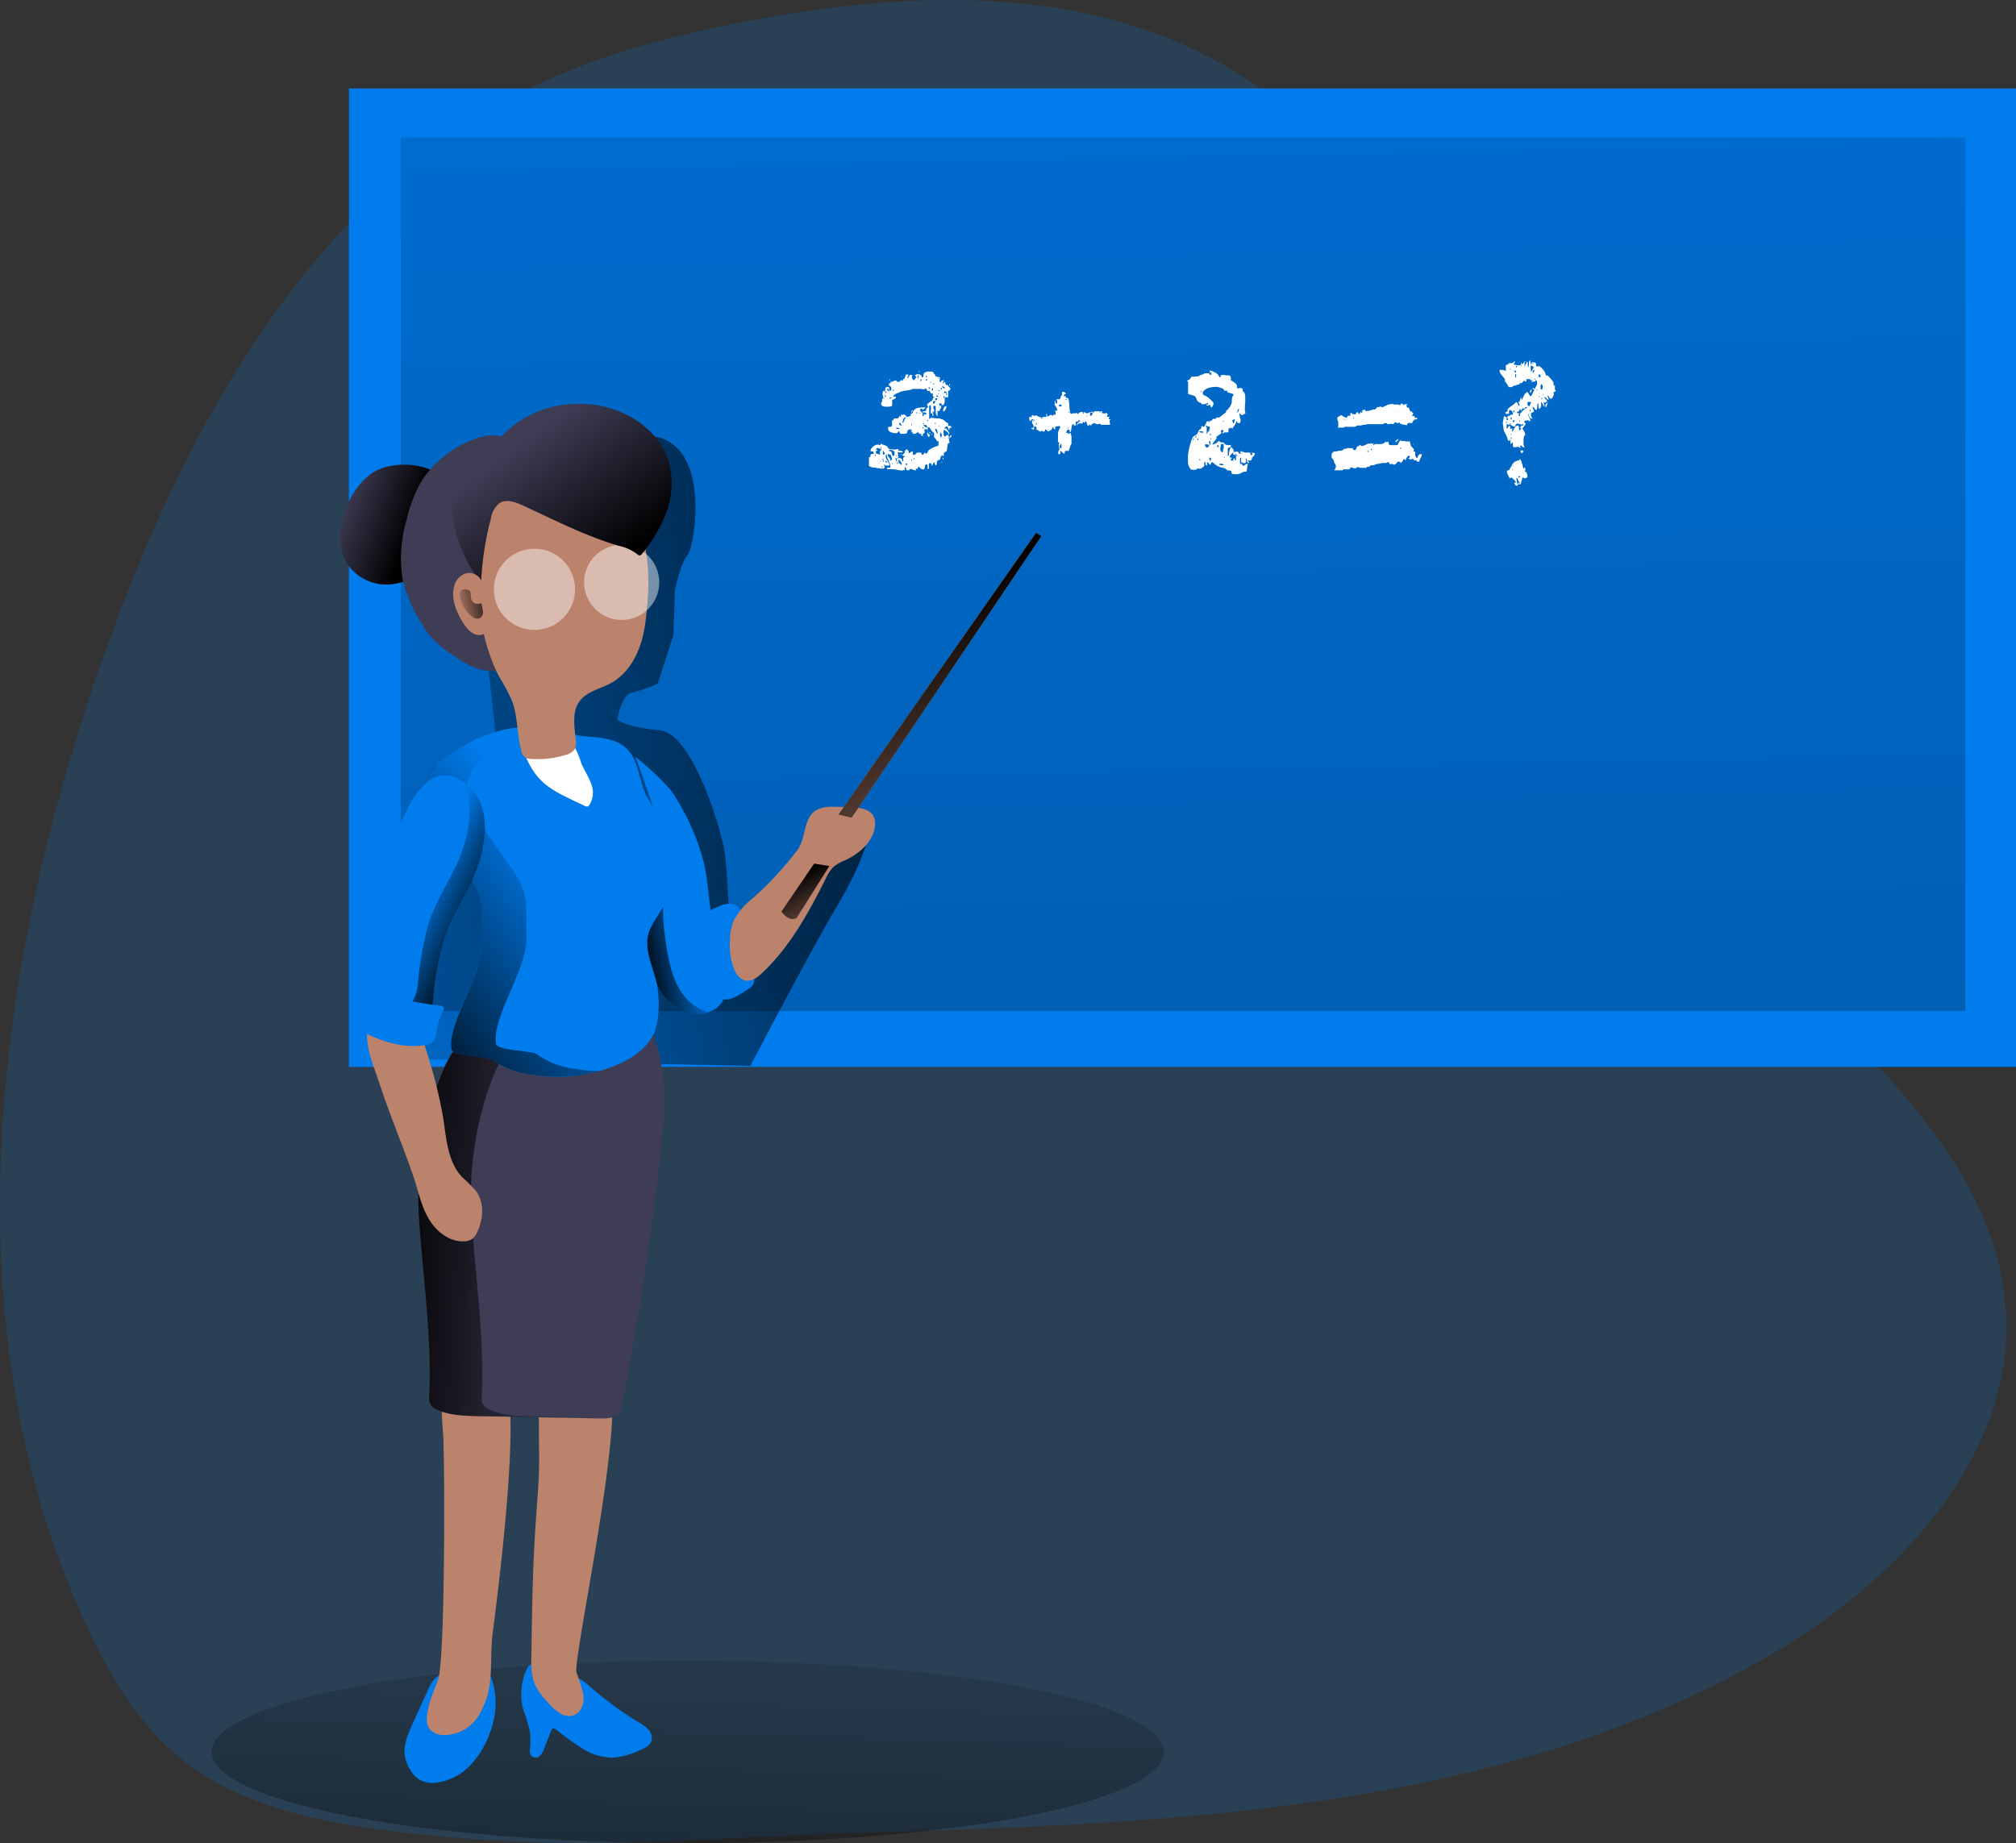 <svg id="Layer_1" data-name="Layer 1" xmlns="http://www.w3.org/2000/svg" xmlns:xlink="http://www.w3.org/1999/xlink" viewBox="0 0 373.29 341.39"><rect x="0" y="0" width="373.29" height="341.39" fill="#333333" stroke="none"/><defs><linearGradient id="linear-gradient" x1="123.21" y1="452.53" x2="128.41" y2="291.2" gradientUnits="userSpaceOnUse"><stop offset="0.01"/><stop offset="1" stop-opacity="0"/></linearGradient><linearGradient id="linear-gradient-2" x1="222.73" y1="294.65" x2="213.63" y2="-171.11" gradientUnits="userSpaceOnUse"><stop offset="0.01"/><stop offset="0.15" stop-opacity="0.26"/><stop offset="1" stop-opacity="0"/></linearGradient><linearGradient id="linear-gradient-3" x1="245.42" y1="122.25" x2="55.31" y2="162.13" xlink:href="#linear-gradient"/><linearGradient id="linear-gradient-4" x1="91.11" y1="228.78" x2="128.15" y2="230.81" xlink:href="#linear-gradient"/><linearGradient id="linear-gradient-5" x1="134.14" y1="194.49" x2="139.79" y2="194.8" xlink:href="#linear-gradient"/><linearGradient id="linear-gradient-6" x1="114.79" y1="193.99" x2="131.92" y2="194.93" xlink:href="#linear-gradient"/><linearGradient id="linear-gradient-7" x1="135.25" y1="167.8" x2="147.84" y2="165.25" xlink:href="#linear-gradient"/><linearGradient id="linear-gradient-8" x1="84.71" y1="195.82" x2="125.99" y2="165.66" xlink:href="#linear-gradient"/><linearGradient id="linear-gradient-9" x1="96.11" y1="101.56" x2="82.74" y2="96.57" xlink:href="#linear-gradient"/><linearGradient id="linear-gradient-10" x1="132.98" y1="108.66" x2="115.63" y2="85.46" xlink:href="#linear-gradient"/><linearGradient id="linear-gradient-11" x1="111.44" y1="114.32" x2="104.03" y2="115.87" xlink:href="#linear-gradient"/><linearGradient id="linear-gradient-12" x1="109.64" y1="175.51" x2="96.71" y2="169.39" xlink:href="#linear-gradient"/><linearGradient id="linear-gradient-13" x1="167.47" y1="112.35" x2="198.4" y2="172.19" xlink:href="#linear-gradient"/><linearGradient id="linear-gradient-14" x1="167.38" y1="165.19" x2="174.79" y2="179.51" xlink:href="#linear-gradient"/></defs><title>Teacher</title><path d="M181.26,342.77c57.14-1.72,117-4.18,166.38-32.93,23.47-13.66,45.26-36.79,43.47-63.88-1.77-26.78-25-46.07-43.28-65.74A223.2,223.2,0,0,1,294.05,78.16c-6.62-29.34-31.77-58.1-60-68.47C210.14.91,183.64,2.51,158.61,7.21c-13.78,2.59-27.49,6.12-40.12,12.21C77.85,39,54.05,82.09,39,124.62c-20.53,58-29.12,124.15-3.2,180,4.14,8.92,9.26,17.64,16.8,24C64,338.1,79.38,341,94.13,342.75,126.94,346.57,148.25,343.76,181.26,342.77Z" transform="translate(-19.71 -3.39)" fill="#007ced" opacity="0.18" style="isolation:isolate"/><ellipse cx="127.34" cy="324.47" rx="88.14" ry="16.91" fill="url(#linear-gradient)"/><rect x="64.61" y="16.38" width="308.68" height="181.21" fill="#007ced"/><rect x="74.2" y="25.45" width="289.71" height="161.8" fill="url(#linear-gradient-2)"/><path d="M158.65,200.8s10.84-20.82,16.48-30.36,6.33-15.88,6.33-15.88l-14.08,6.24s-6,30.25-11.59,22.42-1-8.77-1-8.77-.43-10.62-1-13.87-5.68-21.36-12-21.94-7.8-2-7.8-2,.87-4.63,2.6-4.92a28.39,28.39,0,0,0,4.92-1.73l2.89-9,.29-8.39s1.15-5.2,2.31-6.36,4.33-18.43-4.77-21.68-18.87,15-18.87,15l-14.51,15.55,3,27.6A16.6,16.6,0,0,0,99.43,155c-2.8,10.66-6.27,32.87-6.27,32.87l1.46,5.64.71,6Z" transform="translate(-19.71 -3.39)" fill="url(#linear-gradient-3)"/><path d="M111.34,320.73a15.33,15.33,0,0,1-.89,3.51,17.12,17.12,0,0,1-3.58,6,10.63,10.63,0,0,1-6.1,3.28,5.12,5.12,0,0,1-3.55-.61,5.35,5.35,0,0,1-1.57-1.74,7.1,7.1,0,0,1-1-2.84c-.21-1.9.59-3.76,1.38-5.5l2.87-6.35a7.46,7.46,0,0,1,1.3-2.17,6.23,6.23,0,0,1,2.35-1.43,10,10,0,0,1,4.2-.83c1.54.08,3.39.77,4,2.25A14.08,14.08,0,0,1,111.34,320.73Z" transform="translate(-19.71 -3.39)" fill="#007ced"/><path d="M117.4,312.21a11,11,0,0,0-.81,7.77,38.21,38.21,0,0,1,1.25,4.16,14.6,14.6,0,0,1,0,3.17,1.7,1.7,0,0,0,.32,1.35,1.16,1.16,0,0,0,1.51-.08,3.35,3.35,0,0,0,.83-1.41l1.24-3.18c.08-.2.2-.44.41-.48a.69.69,0,0,1,.49.18,60.11,60.11,0,0,0,4.89,3.54,10.63,10.63,0,0,0,5.71,1.69,14.74,14.74,0,0,0,4.88-1.35c.91-.37,1.94-.85,2.22-1.79a2.26,2.26,0,0,0-.57-2.06,6.94,6.94,0,0,0-1.78-1.34,64.71,64.71,0,0,1-9.28-6.84,7.17,7.17,0,0,0-1.75-1.25,9.26,9.26,0,0,0-2.63-.48,11.19,11.19,0,0,1-4.8-1.78C119,311.64,117.78,311.45,117.4,312.21Z" transform="translate(-19.71 -3.39)" fill="#007ced"/><path d="M100.84,314.38c-.81,2.33-1.92,4.6-2.08,7.05a3.46,3.46,0,0,0,.31,1.91,3.15,3.15,0,0,0,2.46,1.38,7.49,7.49,0,0,0,6.71-3.43,15.17,15.17,0,0,0,2.29-7.48c.22-2.63.06-5.29.4-7.91,4.35-33.54,3.27-42.22,3-43.18-.51-2-2.79-2.88-4.81-3.2-2.19-.35-7.15-.32-7.46,2.28-.34,2.91,0,5.24.15,8.17C102.06,276.71,102.12,310.68,100.84,314.38Z" transform="translate(-19.71 -3.39)" fill="#bb826c"/><path d="M119.52,275c-.06,3.45-.38,6.89-.61,10.33-.59,8.42-.7,16.88-.81,25.32a12.53,12.53,0,0,0,.39,4.07,11.25,11.25,0,0,0,2.56,3.84,9.35,9.35,0,0,0,2.6,2.28,2.81,2.81,0,0,0,3.14-.25,4.09,4.09,0,0,0,.87-3.68,36.47,36.47,0,0,0-1.2-3.76c-.66-2.22,7.28-38.63,6.6-50.72a2.69,2.69,0,0,0-.39-1.5c-.24-.31-2.16.17-2.5,0a12.28,12.28,0,0,0-5.55-.81c-1.05.1-3.74.28-4.54,1.16-.94,1.05-.56,4.94-.58,6.33C119.48,270.11,119.57,272.56,119.52,275Z" transform="translate(-19.71 -3.39)" fill="#bb826c"/><path d="M97.23,228.69C98,239.8,99.65,250.9,99.15,262a2.38,2.38,0,0,0,.29,1.59,2.71,2.71,0,0,0,1,.78c2.36,1.15,5.24,1.23,8,1.29l22.25.44c1.33,0,2.9,0,3.64-.94a2.86,2.86,0,0,0,.51-1.33q4.49-22.92,7.08-46.05c.89-7.85,1.57-16-1.5-23.43-10.64,1.75-18.91.2-29.73-.51-3.83-.25-7.84,2.46-11.17,13.77A63,63,0,0,0,97.23,228.69Z" transform="translate(-19.71 -3.39)" fill="#3f3d56"/><path d="M118.24,265.68l14.62.29a9.47,9.47,0,0,1-2.13.15l-22.25-.44c-2.74-.05-5.63-.14-8-1.29a2.71,2.71,0,0,1-1-.78,2.53,2.53,0,0,1-.3-1.6c.51-11.11-1.19-22.21-1.91-33.32a63,63,0,0,1,2.33-21.06c3.33-11.31,7.34-14,11.17-13.77,2.33.15,4.54.35,6.68.54-2.83,1.25-5.64,4.93-8.09,13.23A62.78,62.78,0,0,0,107,228.69c.72,11.11,2.42,22.21,1.91,33.32a2.52,2.52,0,0,0,.29,1.6,2.82,2.82,0,0,0,1.06.78C112.61,265.54,115.49,265.63,118.24,265.68Z" transform="translate(-19.71 -3.39)" fill="url(#linear-gradient-4)"/><path d="M140.78,195.16c-1.95,0-3.87,0-5.79-.15,1.76-.13,3.58-.33,5.47-.64C140.57,194.63,140.68,194.9,140.78,195.16Z" transform="translate(-19.71 -3.39)" fill="url(#linear-gradient-5)"/><path d="M135,195a107.65,107.65,0,0,1-17.58-.61,6.46,6.46,0,0,1,3.07-.54C125.73,194.21,130.38,194.74,135,195Z" transform="translate(-19.71 -3.39)" fill="url(#linear-gradient-6)"/><path d="M150.05,163.21c.81,3.57.89,7.26,1.58,10.85.8,4.12,2.41,8.13,2.38,12.33a5.54,5.54,0,0,1-.25,1.86,4.36,4.36,0,0,1-2.42,2.42c-3,1.32-6.7-.26-8.73-2.86s-2.77-6-3.27-9.22c-1.36-8.89-1.4-17.91-1.42-26.9,0-1.67-6.22-9.27-4.18-9.83s9.59,6.87,10.49,8.33A43.29,43.29,0,0,1,150.05,163.21Z" transform="translate(-19.71 -3.39)" fill="#007ced"/><path d="M150.83,190.86c-2.91.95-6.3-.6-8.22-3.05-2-2.6-2.77-6-3.27-9.22-1.36-8.88-1.4-17.92-1.41-26.9,0-1.67-6.23-9.27-4.19-9.84.74-.2,2.1.56,3.61,1.68,1,2.48,5.68,16.15,5.69,17.37,0,9-1.3,8.81.06,17.69.5,3.26,1.23,6.62,3.27,9.22A9,9,0,0,0,150.83,190.86Z" transform="translate(-19.71 -3.39)" fill="url(#linear-gradient-7)"/><path d="M100.22,145.67a8,8,0,0,0-2,2.91c-.71,2.12.16,4.44,1.21,6.42,2.14,4,5,7.58,7.54,11.41s1.83,6.85,2,11.41c.22,5-4.57,12.32-5.53,17.23a7.36,7.36,0,0,0-.14,2.68c.25,1.34,6.62,1.17,7.7,2a15,15,0,0,0,7,2.67,28.39,28.39,0,0,0,16.87-2.2c2.57-1.26,5-3.12,6.08-5.78a16.73,16.73,0,0,0,.67-6.47c-.08-4.54-3.44-8.67-1.41-12.74,1.06-2.13,2.59-4,3.57-6.2a14.11,14.11,0,0,0-.67-12.7c-1.19-2-2.89-3.74-3.86-5.88-1.28-2.8-1.32-6.3-3.54-8.43-1.84-1.78-4.63-2-7.18-2.2-3.32-.22-3-1-6.34-1.23-2.75-.18-5.36-.74-8.07-.25a26.17,26.17,0,0,0-7.58,2.64C105.45,141.54,100.22,144.28,100.22,145.67Z" transform="translate(-19.71 -3.39)" fill="#007ced"/><path d="M130.72,201.78a30.1,30.1,0,0,1-12.71.62,15.12,15.12,0,0,1-7-2.66c-1.08-.84-7.45-.67-7.7-2a7.36,7.36,0,0,1,.14-2.68c1-4.91,5.75-12.23,5.53-17.23-.19-4.56.46-7.59-2-11.42S101.57,159,99.43,155c-1.06-2-1.93-4.31-1.2-6.43.37-1.12,2.31-5.08,8.31-7.62a36.54,36.54,0,0,1,7.59-2.64,17.55,17.55,0,0,1,4.8-.06c-1.4.5-2.77,1.11-4.14,1.68-6,2.55-7.94,6.5-8.33,7.63-.72,2.12.15,4.44,1.21,6.42,2.14,4,5,7.58,7.54,11.41s1.82,6.85,2,11.4c.21,5-4.57,12.32-5.53,17.24a7.35,7.35,0,0,0-.14,2.68c.25,1.34,6.62,1.17,7.7,2a15.22,15.22,0,0,0,7,2.65A33.29,33.29,0,0,0,130.72,201.78Z" transform="translate(-19.71 -3.39)" fill="url(#linear-gradient-8)"/><path d="M120.77,148.72a19.61,19.61,0,0,0,3.6,2.18c1.2.62,2.43,1.2,3.66,1.76a.72.72,0,0,0,.47.1.66.66,0,0,0,.33-.27,4.3,4.3,0,0,0,.31-4c-.47-1.32-1.27-2.5-1.82-3.79a14.18,14.18,0,0,0-1.77-3.87,8.43,8.43,0,0,0-2.79-1.9c-1.63-.82-5-2.38-6.18-.1-1,1.87.48,4.93,1.4,6.56A11.81,11.81,0,0,0,120.77,148.72Z" transform="translate(-19.71 -3.39)" fill="#fff"/><path d="M88.6,91A13.24,13.24,0,0,0,84,97.05c-1.41,3.38-2,7.44-.11,10.58a8.78,8.78,0,0,0,7.93,4,11.43,11.43,0,0,0,8-4.26c2.72-3.29,5.61-11,2.48-14.9C99.42,88.89,92.11,88.64,88.6,91Z" transform="translate(-19.71 -3.39)" fill="#3f3d56"/><path d="M88.6,91A13.24,13.24,0,0,0,84,97.05c-1.41,3.38-2,7.44-.11,10.58a8.78,8.78,0,0,0,7.93,4,11.43,11.43,0,0,0,8-4.26c2.72-3.29,5.61-11,2.48-14.9C99.42,88.89,92.11,88.64,88.6,91Z" transform="translate(-19.71 -3.39)" fill="url(#linear-gradient-9)"/><path d="M110.3,84.05a10.17,10.17,0,0,0-3.36.91,19.43,19.43,0,0,0-9.12,7.46A25.47,25.47,0,0,0,95,99.66a25.16,25.16,0,0,0-.74,11,25.66,25.66,0,0,0,3,7.34,21.35,21.35,0,0,0,2.23,3.34A21.89,21.89,0,0,0,104,125a15.65,15.65,0,0,0,4.63,2.38c4.08,1.09,8.37-1,11.65-3.61a27.45,27.45,0,0,0,8-10.17,21.56,21.56,0,0,0,1.55-12.74,27.85,27.85,0,0,0-1.85-5.6c-1.56-3.6-3.6-6.3-7.46-7.41C116.93,86.84,114.25,83.8,110.3,84.05Z" transform="translate(-19.71 -3.39)" fill="#3f3d56"/><path d="M139.15,119.11c-.6,4.29-2.53,8.73-6.33,10.8-2,1.08-4.46,1.54-5.79,3.36-1.49,2-.93,4.83-.68,7.33a2.83,2.83,0,0,1-.1,1.33,2.7,2.7,0,0,1-1.8,1.27,17.11,17.11,0,0,1-6.32.75,1.78,1.78,0,0,1-1.92-1.66c-.81-3-.61-6.31-1.75-9.24a42.4,42.4,0,0,0-2.4-4.45,34.55,34.55,0,0,1-3.51-12.88,79.84,79.84,0,0,1-.33-13.3,12.2,12.2,0,0,1,.69-3.89,12.36,12.36,0,0,1,2.3-3.4,19.13,19.13,0,0,1,6.1-5.17,12.8,12.8,0,0,1,9.91,0,20.48,20.48,0,0,1,8,6.1C140.43,102.25,140.2,111.47,139.15,119.11Z" transform="translate(-19.71 -3.39)" fill="#bb826c"/><circle cx="98.96" cy="109.15" r="7.52" fill="#fff" opacity="0.46"/><circle cx="115.11" cy="107.86" r="6.96" fill="#fff" opacity="0.46"/><path d="M119.23,79.63a20.7,20.7,0,0,1,12.28-.94c5.43,1.24,10.54,5,12.09,10.39a15.15,15.15,0,0,1-.42,9,25.87,25.87,0,0,1-4.61,7.88.67.67,0,0,1-.39.28c-.2,0-.37-.13-.52-.26a8.46,8.46,0,0,0-3.4-1.52c-6.16-1.82-11.91-4.78-17.75-7.47-1.38-.63-3.05-1.24-4.33-.42a4.46,4.46,0,0,0-1.57,2.83,55.21,55.21,0,0,0-1.83,12,29.71,29.71,0,0,1-4.23-8,21.88,21.88,0,0,1-1.15-7.33c0-1.77,0-3.68,1.06-5.12s2.48-1,4-1.6c1.21-.51,1.75-2.25,2.48-3.25A19.52,19.52,0,0,1,119.23,79.63Z" transform="translate(-19.71 -3.39)" fill="#3f3d56"/><path d="M119.23,79.63a20.7,20.7,0,0,1,12.28-.94c5.43,1.24,10.54,5,12.09,10.39a15.15,15.15,0,0,1-.42,9,25.87,25.87,0,0,1-4.61,7.88.67.67,0,0,1-.39.28c-.2,0-.37-.13-.52-.26a8.46,8.46,0,0,0-3.4-1.52c-6.16-1.82-11.91-4.78-17.75-7.47-1.38-.63-3.05-1.24-4.33-.42a4.46,4.46,0,0,0-1.57,2.83,55.21,55.21,0,0,0-1.83,12,29.71,29.71,0,0,1-4.23-8,21.88,21.88,0,0,1-1.15-7.33c0-1.77,0-3.68,1.06-5.12s2.48-1,4-1.6c1.21-.51,1.75-2.25,2.48-3.25A19.52,19.52,0,0,1,119.23,79.63Z" transform="translate(-19.71 -3.39)" fill="url(#linear-gradient-10)"/><path d="M106,109.58a3.26,3.26,0,0,0-2.19,2.39c-.64,2.29.37,4.71,1.63,6.73.71,1.13,1.72,2.33,3.06,2.3a1.28,1.28,0,0,0,1-.39,2,2,0,0,0,.15-1.76,31.41,31.41,0,0,1-.55-6.71A2.52,2.52,0,0,0,106,109.58Z" transform="translate(-19.71 -3.39)" fill="#bb826c"/><path d="M107.59,115.11a1.42,1.42,0,0,1-.7-1.1c0-.4,0-.85-.21-1.16a1.06,1.06,0,0,0-.77-.32,1.17,1.17,0,0,0-.69.14,1.3,1.3,0,0,0-.33,1.31,5.77,5.77,0,0,0,2.32,3.65,1.48,1.48,0,0,0,1.14.34,1.24,1.24,0,0,0,.77-1.33,5.87,5.87,0,0,0-.33-1.55A1.4,1.4,0,0,1,107.59,115.11Z" transform="translate(-19.71 -3.39)" fill="url(#linear-gradient-11)"/><path d="M96.55,222.15c.75,2.51,1.36,5.11,2.76,7.31s3.81,4,6.41,3.82a2.58,2.58,0,0,0,1.53-.51,2.89,2.89,0,0,0,.73-1c1.22-2.45,1.5-5.58-.11-7.78a32.63,32.63,0,0,0-2.63-2.63c-2.66-2.86-2.88-7.13-3.48-11a89.9,89.9,0,0,0-3.25-12.8A5.29,5.29,0,0,0,97.15,195a5.42,5.42,0,0,0-2.22-.93c-2.35-.59-6.61-2.94-7.18.31-.48,2.73,1.34,7,2.17,9.53C91.91,210,94.5,216,96.55,222.15Z" transform="translate(-19.71 -3.39)" fill="#bb826c"/><path d="M154,171.21c.18-.05-.09-.26-.27-.21a9.07,9.07,0,0,0-2.14.81,3,3,0,0,0-1.42,1.73,4.28,4.28,0,0,0,.05,1.85L152,186a3.32,3.32,0,0,0,.89,2.08c1,.8,2.41.3,3.49-.32q1-.57,1.92-1.23a2,2,0,0,0,1-2.41,54.56,54.56,0,0,0-1.68-10.33c-.38-1.27-1-2.69-2.33-3a4.12,4.12,0,0,0-2.43.48" transform="translate(-19.71 -3.39)" fill="#007ced"/><path d="M159.1,169.76a13,13,0,0,0-3.61,4.28,10.05,10.05,0,0,0-.62,3.57,11.63,11.63,0,0,0,.92,5.61,3.09,3.09,0,0,0,1.87,1.76c1.18.28,2.31-.56,3.19-1.4,5.16-4.86,8.62-11.21,11.8-17.54a6.94,6.94,0,0,1,1.43-2.13,8.18,8.18,0,0,1,2.14-1.2c2.68-1.25,5.25-3.49,5.51-6.43a3.15,3.15,0,0,0-.27-1.72c-.67-1.27-2.34-1.56-3.78-1.64-1.25-.07-2.52-.11-3.78-.1a6.21,6.21,0,0,0-2.87.51c-2.67,1.41-2,5.26-3.65,7.47A65,65,0,0,1,159.1,169.76Z" transform="translate(-19.71 -3.39)" fill="#bb826c"/><path d="M92,161.42c-1.94,6.41-2.6,13.14-3,19.83a19.54,19.54,0,0,0,.52,7.36c.78,2.35,2.64,4.5,5.08,4.91A4.38,4.38,0,0,0,98.8,192a7.1,7.1,0,0,0,1.1-3.54A57.42,57.42,0,0,1,102,177c1.18-3.41,3.08-6.52,4.69-9.75,2.93-5.89,5.22-15.93-2.3-19.67C97.43,144.12,93.43,156.7,92,161.42Z" transform="translate(-19.71 -3.39)" fill="#007ced"/><path d="M106.71,167.27c-1.61,3.23-3.5,6.33-4.68,9.75a56.57,56.57,0,0,0-2.12,11.44,7.56,7.56,0,0,1-1.1,3.54,4.39,4.39,0,0,1-4.19,1.52,6.57,6.57,0,0,1-4.56-3.65,5.56,5.56,0,0,0,1.74.62A4.39,4.39,0,0,0,96,189a7.44,7.44,0,0,0,1.1-3.54A56.67,56.67,0,0,1,99.21,174c1.18-3.41,3.08-6.52,4.69-9.75,2.23-4.47,4.08-11.36,1.53-16C111.71,152.29,109.51,161.66,106.71,167.27Z" transform="translate(-19.71 -3.39)" fill="url(#linear-gradient-12)"/><path d="M93.16,187.88a31.16,31.16,0,0,0-3-1.23,8.7,8.7,0,0,0-2.27-.32,1.22,1.22,0,0,0-.6.09,1.31,1.31,0,0,0-.49.55,10.57,10.57,0,0,0-1.34,5.8,1.94,1.94,0,0,0,.23.93,2,2,0,0,0,.83.63c3.65,1.87,7.74,3.27,11.78,2.63a2.65,2.65,0,0,0,1.85-.92,3.32,3.32,0,0,0,.36-1.43,11.76,11.76,0,0,1,1.14-3.8c.51-1,.13-1.09-.82-1.21s-1.78-.22-2.66-.37A22.28,22.28,0,0,1,93.16,187.88Z" transform="translate(-19.71 -3.39)" fill="#007ced"/><polygon points="155.27 150.86 191.85 98.68 192.82 99.29 157.7 151.44 155.27 150.86" fill="#bb826c"/><polygon points="155.27 150.86 191.85 98.68 192.82 99.29 157.7 151.44 155.27 150.86" fill="url(#linear-gradient-13)"/><path d="M170.46,163.34l-6.07,8.89s1.41,2,2.82,1.19l6.07-9.64Z" transform="translate(-19.71 -3.39)" fill="url(#linear-gradient-14)"/><path d="M184.58,90a2.4,2.4,0,0,0-.16-.9,6.73,6.73,0,0,0-.38-.83,1.4,1.4,0,0,1-.07-.42q0-.27-.24-.24v.32a.87.87,0,0,0,.1.42,4,4,0,0,0,.22.4c.09.13.17.26.25.4a.94.94,0,0,1,.11.45h-.82l-.2-.23a.09.09,0,0,0,0,.06v.06a.24.24,0,0,0,.07.18.24.24,0,0,1,.07.18.43.43,0,0,1-.06.22.18.18,0,0,1-.17.1l-.11,0-.37,0a1.2,1.2,0,0,1-.34-.07l-.24,0-.38-.07a2.79,2.79,0,0,0-.38-.07l-.25,0a1.25,1.25,0,0,1-.27-.09l-.26-.11s0,0-.09-.06a.09.09,0,0,1,0-.05V88l.2.11a1.65,1.65,0,0,0,.07-.21.8.8,0,0,0,0-.21c.06-.14.12-.21.19-.23l.18,0h.16c.05,0,.07-.07.07-.19a.25.25,0,0,0-.2-.27l-.4-.07v0a.89.89,0,0,1,.13-.41,1.7,1.7,0,0,1,.33-.38,1.92,1.92,0,0,1,.42-.28.94.94,0,0,1,.43-.12h.17l.23.09.17,0v.69a.56.56,0,0,1-.3-.08.68.68,0,0,0-.27-.07h-.09s0,.06-.1.1a.46.46,0,0,0-.12.13v.11l.22-.11V87l-.22-.12V87c0,.19,0,.31.08.35a.51.51,0,0,0,.21.1l.26.06a.33.33,0,0,1,.21.23v-.8a.38.38,0,0,0,.2-.27,1,1,0,0,0,0-.34c0-.12,0-.24-.08-.37a.71.71,0,0,1,0-.35c0-.06.06-.07.14,0l.25.1.3.12a.64.64,0,0,0,.24.07.1.1,0,0,1,.07.06s.06.06.08.06,0-.16,0-.13a.87.87,0,0,0,.11.17l.21.28a.75.75,0,0,0,.27.22l.53.07a5.45,5.45,0,0,0,.55,0h.08a.18.18,0,0,0,.16-.06.26.26,0,0,1,.18,0H186a.21.21,0,0,1,.07.15.32.32,0,0,0,0,.16s.1,0,.2,0a1.22,1.22,0,0,1,.27,0,.71.71,0,0,1,.22.07.24.24,0,0,1,.1.23H186c-.06,0-.09.05-.09.14l.09.17v.34c0,.25.14.38.31.41a.67.67,0,0,1,.37.16.54.54,0,0,1,.08.21.35.35,0,0,1,0,.21h.2v-.7l.26-.09v-.26a.05.05,0,0,0,.05,0,.09.09,0,0,0,.06,0l-.19.09c-.08,0-.13,0-.15,0l-.11-.1-.12-.1a2.07,2.07,0,0,0,.36-.31.44.44,0,0,0,.1-.49.21.21,0,0,1,.09.06s.08.06.1.06l-.22-.09a.2.2,0,0,0,.2-.13.21.21,0,0,1,.22-.12c.13,0,.24.1.33.32a.81.81,0,0,1,.07.5,1.29,1.29,0,0,1,.33-.33.74.74,0,0,1,.41-.13v.63s0,0,.05,0H189a.71.71,0,0,0,.34-.24.44.44,0,0,1,.39-.19l.32,0a.5.5,0,0,1,.25.07s.06.07.07.17a.34.34,0,0,0,.05.17s0,0,0,0h.06a.31.31,0,0,0,.27-.14.48.48,0,0,0,.1-.31.4.4,0,0,0,.15.13c.09,0,.13.08.13.1h.14l.15-.14a.64.64,0,0,1,.08-.2l.12-.23a1.56,1.56,0,0,1,.41-.3l.44-.24.25-.1a2.93,2.93,0,0,0,.31-.12.85.85,0,0,0,.23-.06.36.36,0,0,0,.23-.2s0-.07,0-.2,0-.23.06-.31v-.11l-.18-.06a.37.37,0,0,1-.16-.06l-.14-.22s-.07-.13-.2-.27a1,1,0,0,1-.2-.27,1,1,0,0,1,0-.34c0-.19,0-.31,0-.34l-.21-.2c-.13-.12-.2-.19-.21-.23a1.83,1.83,0,0,1-.2-.27,2.15,2.15,0,0,1-.17-.27c-.08-.09-.13-.13-.16-.11a.56.56,0,0,1-.24,0v.42h-.06a.05.05,0,0,1-.05,0l-.13-.07a.41.41,0,0,0-.16,0H191c-.08,0-.12,0-.12.11a1,1,0,0,0,0,.17.3.3,0,0,0,.07.17v.12l-.21.21-.22.21.12.23-.06,0h-.06l-.14,0c-.06,0-.08,0-.08-.12a.24.24,0,0,1,0-.13l.07-.1a.41.41,0,0,1-.26,0,.6.6,0,0,1-.22-.12.66.66,0,0,1-.19-.18,1.21,1.21,0,0,1-.1-.16.41.41,0,0,1-.25.34.94.94,0,0,1-.43.12c-.09,0-.14,0-.14-.09a.2.2,0,0,0-.06-.14l-.11-.06-.11,0v-.09a.45.45,0,0,1,0-.14l0-.06a.24.24,0,0,0,0-.07.72.72,0,0,0,0-.18,2.77,2.77,0,0,0-.42,0,.46.46,0,0,0-.34.28.62.62,0,0,1-.05.18c0,.09,0,.14,0,.16a.81.81,0,0,1-.5.19l-.55,0a.32.32,0,0,1-.31-.17c-.06-.12-.11-.25-.17-.4a1.87,1.87,0,0,1-.28.38.7.7,0,0,1-.4.07,2.16,2.16,0,0,1-.87-.21.67.67,0,0,1-.46-.64v-.25s0,0,.11-.06l.14,0,.23-.05a.67.67,0,0,0,.2-.07.52.52,0,0,0,.05-.2,1.61,1.61,0,0,0,0-.25.91.91,0,0,0,0-.31,1,1,0,0,0,0-.32.42.42,0,0,0,.37-.37,1.21,1.21,0,0,0,.33,0,.77.77,0,0,0,.29,0c.1,0,.18-.09.26-.22a.76.76,0,0,0,.11-.29l.2.2a.14.14,0,0,0,.1-.21c-.05-.1,0-.18.13-.24a.1.1,0,0,0,.11.11l.1,0c.05,0,.08-.06.1-.06l.09,0a.38.38,0,0,1,.36.2.36.36,0,0,0,.32.2,1.44,1.44,0,0,0,.32-.07.45.45,0,0,0,.27-.19.44.44,0,0,1,0-.14l.06-.2.11,0,.11,0a.11.11,0,0,1,.12-.12v-.11a1.16,1.16,0,0,1,.82-.78,5.71,5.71,0,0,1,1.19-.13l.21,0h.22a2.51,2.51,0,0,1-.29.21l-.28.22-.11,0V79.1h-.37a1.07,1.07,0,0,1-.05.16,1.25,1.25,0,0,0,0,.18l.13.13.1.1a.24.24,0,0,0,.11,0l.12-.07a1.78,1.78,0,0,1,.34-.06,2,2,0,0,0,.34-.06.49.49,0,0,1,0-.31.47.47,0,0,1,.12-.18.53.53,0,0,1,.14-.12.12.12,0,0,0,.07-.1l0,0a.7.7,0,0,0-.08-.16.56.56,0,0,1-.09-.15.22.22,0,0,0,0-.09.19.19,0,0,1,0-.08s.05-.1.14-.17a2.62,2.62,0,0,1,.32-.23l.32-.23a.49.49,0,0,0,.19-.2l.07-.18a1.67,1.67,0,0,1,.07-.19.26.26,0,0,0,.11-.08l.11-.11,0-.06,0,0h-.26v-.35a.38.38,0,0,0-.14-.33.07.07,0,0,1,0,.06s0,0,0,.05h-.09c-.15,0-.23-.06-.24-.2a.26.26,0,0,0-.16-.25h-.28a.27.27,0,0,1-.2-.21.31.31,0,0,0-.2-.24.43.43,0,0,0-.25.07.56.56,0,0,1-.26.07h-.11a.85.85,0,0,0-.23-.09,1,1,0,0,0-.23,0h-1.41l-.1.07a.29.29,0,0,0-.1.07c-.44.09-.8.15-1.09.18a4.55,4.55,0,0,0-1,.24s-.05,0-.09.06l-.05.06-.09,0-.14.06a.37.37,0,0,1-.16.06c-.08,0-.12,0-.12.05a1.88,1.88,0,0,0-.37.23c-.15.11-.23.19-.23.23v.11l.3,0c.12,0,.18,0,.18.17a.19.19,0,0,1-.1.16,2.11,2.11,0,0,1-.22.14,1.22,1.22,0,0,1-.24.11c-.08,0-.12.07-.12.1v.43a2.49,2.49,0,0,1,0,.32,3.22,3.22,0,0,1-.07.36l-.58.08a3.89,3.89,0,0,1-.53,0,1.24,1.24,0,0,1-.64-.14c-.16-.09-.24-.3-.24-.62v0l0,0s.05,0,.09-.06l.11-.11a2,2,0,0,1,0-.3c0-.16.06-.26.07-.3l.12-.08v-.17a.89.89,0,0,0-.06-.31,1.15,1.15,0,0,1-.06-.37v0a1.71,1.71,0,0,0,.06-.26c0-.11,0-.18.06-.19l.17,0c.09,0,.14,0,.14-.06a.48.48,0,0,0,.07-.28.52.52,0,0,1,.07-.29.68.68,0,0,1,.26-.1.54.54,0,0,1,.25,0,.17.17,0,0,1,.14.14,1.89,1.89,0,0,1,.05.23.72.72,0,0,0,0,.21c0,.07.1.1.22.1s.14-.06.14-.2v-.22a.48.48,0,0,0-.07-.27.64.64,0,0,0-.17-.16.59.59,0,0,1-.17-.13.23.23,0,0,1-.07-.18c0-.06,0-.13.17-.21a2.78,2.78,0,0,1,.38-.25,3.89,3.89,0,0,1,.42-.19,1.25,1.25,0,0,1,.27-.09.26.26,0,0,1,.23.13.3.3,0,0,0,.26.13h.08a.09.09,0,0,0,.06,0,1.85,1.85,0,0,0,.24-.16l.21-.15s.1,0,.19,0a.7.7,0,0,1,.15.14v-.34a.29.29,0,0,0,.27-.12,1,1,0,0,0,.11-.3q0-.17.09-.3a.2.2,0,0,1,.21-.13h.19c.06,0,.1,0,.1.1a.7.7,0,0,1-.09.23l-.11.22v.06a0,0,0,0,0,0,0,.3.3,0,0,0,.24-.09,1.74,1.74,0,0,0,.11-.18c0-.07,0-.13.07-.19a.12.12,0,0,1,.11-.08l.2,0,.23.09a.56.56,0,0,0-.1.18,1,1,0,0,0,0,.19.61.61,0,0,0,.12.32.37.37,0,0,0,.3.19s.09-.09.22-.27a1.17,1.17,0,0,1,.24-.3l-.34-.31.31-.17a.51.51,0,0,1,.25-.06h.09l0,.06a.09.09,0,0,0,.06,0h.23a.73.73,0,0,1,.27.24.35.35,0,0,1,.07.33c.21,0,.31-.15.31-.32a1.13,1.13,0,0,1,.11-.48.85.85,0,0,1,.33-.2,1.35,1.35,0,0,1,.38-.11h.58a.54.54,0,0,1,.5.23.94.94,0,0,0,0,.1.52.52,0,0,1,.07.12l.12.06.08,0v.23a.28.28,0,0,0,.16.14l.27.1.27.07.18,0v0a1.36,1.36,0,0,1,0,.36.87.87,0,0,0-.06.32c0,.15.09.23.28.23h.09l-.14-.2.28-.1a1.17,1.17,0,0,0,.28-.13v.12a.36.36,0,0,1-.1.27.33.33,0,0,0-.1.24,0,0,0,0,0,0,0h.06a.55.55,0,0,1,.16-.1.4.4,0,0,0,.15-.13h.12a1.12,1.12,0,0,0,0,.24,1.54,1.54,0,0,0,.07.24c.06.13.1.17.14.1s.1-.06.2,0,0,0,.1.12a.93.93,0,0,0,.1.16,2.23,2.23,0,0,0,.2.18c.09.09.14.15.14.19l-.06.14-.06.17s0,0-.1.07a.31.31,0,0,1-.12,0q-.09,0-.09.12a1.6,1.6,0,0,1,0,.17c0,.09,0,.16,0,.19a4,4,0,0,0,0,.46c0,.07,0,.12,0,.13l0,0a.38.38,0,0,1,0,.16c-.1,0-.15,0-.17,0l-.06,0-.08,0a.49.49,0,0,0-.2,0c-.08,0-.12.07-.13.23s0,.31,0,.49a1.93,1.93,0,0,1-.12.5.33.33,0,0,1-.34.23c-.11,0-.16-.05-.14-.13a1,1,0,0,0,0-.21h-.4v.45l.19,0c.1,0,.15,0,.15.11a1.16,1.16,0,0,1,0,.16.44.44,0,0,1-.05.18.47.47,0,0,0-.09.12l-.05.08a.44.44,0,0,0-.06.17.37.37,0,0,1-.06.17s-.07,0-.17,0a.47.47,0,0,0-.2-.07s0,.16,0,.37,0,.33,0,.37a.33.33,0,0,1,0,.14c0,.05-.05.08-.07.08a.73.73,0,0,1-.2-.38,2.07,2.07,0,0,1-.06-.5c0-.17,0-.33,0-.48s0-.28,0-.4,0-.08-.11-.08h-.32s0,.14,0,.31a1.12,1.12,0,0,0,.06.31l.11.12v.22a.38.38,0,0,1-.17.1c-.07,0-.12,0-.14,0a2,2,0,0,1,.14.76h-.2v-.54l-.28.2v-.31a1,1,0,0,1,0-.34.78.78,0,0,0,.05-.28V79a1.43,1.43,0,0,0-.06-.31.81.81,0,0,1,0-.2l-.06-.06,0,0,0,0a.09.09,0,0,1-.06,0l-.06.06a.1.1,0,0,0-.11.11v2.35c.08,0,.11,0,.11,0a.77.77,0,0,0,.15-.1s.08-.08.08-.1h.09l.38.06.47.06.39,0,.2,0a2.45,2.45,0,0,0,.37.13l.31.1a3.37,3.37,0,0,1,.34.27,3.85,3.85,0,0,1,.34.3l.09,0,.11.06c.1.08.13.14.1.2a.84.84,0,0,0,0,.34h.37l-.14-.09a1.06,1.06,0,0,1,.24.16.34.34,0,0,1,.15.27l-.12,0a.19.19,0,0,0-.13,0c-.1,0-.14.09-.14.21v.21h-.09l-.31-.65-.09,0a.4.4,0,0,0-.29.12.64.64,0,0,0-.19.25.4.4,0,0,1,.17,0,.37.37,0,0,1,.17,0s.06,0,.13.13a1.94,1.94,0,0,1,.21.3c.08.11.15.22.21.32a.65.65,0,0,1,.1.19v0a.71.71,0,0,1-.15.1.38.38,0,0,0-.16.12l0,.06,0,.06a1.74,1.74,0,0,1,.16.18.59.59,0,0,0,.15.16.31.31,0,0,0,.12-.22c0-.1.06-.15.14-.15h0s0,0,0,0h0a.21.21,0,0,1,.09.05.09.09,0,0,1,0,.06.28.28,0,0,1-.07.2l-.16.1a.42.42,0,0,0-.15.11.26.26,0,0,0-.08.19V85l.06.17.06.17s-.06.1-.17.14l-.17.06-.2,1.33c0,.07-.07.13-.2.17a.35.35,0,0,0-.25.28.71.71,0,0,0-.08.33q0,.24-.24.21v-.2a1.14,1.14,0,0,0-.27.21.88.88,0,0,0-.1.22,1.74,1.74,0,0,1-.05.22.51.51,0,0,1-.14.23.33.33,0,0,1-.12.06l-.11,0a.53.53,0,0,0-.27.48.73.73,0,0,1-.16.51,1.2,1.2,0,0,1-.17-.16.32.32,0,0,1-.08-.21v-.06s0,0,.07,0a.09.09,0,0,0,.07-.09h-.34l-.31.68c0-.09,0-.21-.07-.35a.25.25,0,0,0-.27-.21c-.14,0-.21,0-.22.17a1.4,1.4,0,0,0,0,.35,1.38,1.38,0,0,1,0,.35c0,.12-.08.17-.21.17s0-.13,0-.29a1,1,0,0,0-.05-.3c0-.15-.08-.23-.19-.23a.2.2,0,0,0-.22.14,2.55,2.55,0,0,0-.07.32,2.81,2.81,0,0,1-.08.31.26.26,0,0,1-.26.14.66.66,0,0,1-.52-.24c-.15-.16-.26-.24-.36-.24a.09.09,0,0,0-.06,0,1,1,0,0,1,0,.18c0,.1,0,.17-.07.18s-.07,0-.11,0l-.12,0a.09.09,0,0,0-.08.06.68.68,0,0,0,0,.26,2.32,2.32,0,0,1-.47-.1c-.21-.07-.34-.14-.38-.22l-.43.17.12.12h-.14l-.12,0c-.17,0-.27,0-.31-.09a.44.44,0,0,1-.08-.2l-.06-.2s-.1-.08-.23-.08a2.48,2.48,0,0,0,.06.27c0,.16,0,.25-.14.27a.27.27,0,0,0-.13,0,.22.22,0,0,1-.13.06,4.7,4.7,0,0,1-.82-.07l-.85-.16-.1,0a.22.22,0,0,0-.1,0,1.35,1.35,0,0,0-.4,0h-.39l-.16-.09a.19.19,0,0,1-.1-.19Zm-3.26-2.27s0,0,0,0,0,.07,0,.07S181.43,87.7,181.32,87.7Zm.45-.14c-.06,0-.08,0-.08.12s0,.13.08.13.06,0,.06-.13S181.81,87.56,181.77,87.56Zm1,1.44,0-.11a.17.17,0,0,0,0-.13l-.1-.1Zm.11.88h.31v-.11h-.31Zm.31-2v-.12h-.11Zm0,.45c-.06,0-.08,0-.08.11s0,.12.08.12.09,0,.09-.12S183.22,88.35,183.16,88.35Zm0-.77h.11l.16-.07.16-.07s-.06,0-.1-.13a2,2,0,0,1-.1-.18l-.06-.11-.06-.12h-.11Zm.11,1.08c-.05,0-.08,0-.08.11s0,.12.08.12.09,0,.09-.12S183.33,88.66,183.27,88.66Zm0-11.43h.14a.26.26,0,0,0-.14-.23Zm.29,11.54a1,1,0,0,0,.11.17l.11.15L184,89a.64.64,0,0,0-.12-.14c-.05-.06-.09-.09-.11-.09h-.14Zm0-13a1.5,1.5,0,0,0,0,.2.2.2,0,0,0,.1.17c.07,0,.11-.07.11-.11v0s0,0,0,0,0,0,0,0,0-.09-.1-.12A.47.47,0,0,0,183.64,75.78Zm0,.94a.23.23,0,0,0,0,.09l.06.11h.11l-.11-.45a.21.21,0,0,0-.09.14v.11ZM184,75.5a.28.28,0,0,0,.11.24.35.35,0,0,0,.25.1v-.06l0,0v0a.7.7,0,0,0-.09-.23c-.06-.11-.09-.19-.11-.22S184,75.35,184,75.5ZM184,90c.06,0,.09,0,.09.14s0,.14-.09.14-.06,0-.06-.14S184,90,184,90Zm.11-2.33a.46.46,0,0,0,.09.27l.18.24a1.06,1.06,0,0,1,.16.23.34.34,0,0,1,0,.28.5.5,0,0,0,.34-.2c0-.07,0-.21-.1-.41a2.6,2.6,0,0,0-.1-.35.41.41,0,0,0-.3-.19l-.27-.07Zm.23-1a.36.36,0,0,0,0,.18.2.2,0,0,0,.1.07l.15.06a.31.31,0,0,1,.17.14.67.67,0,0,1,.13.41.26.26,0,0,0,.3.27h.06s0,0,0,0a.59.59,0,0,0,.09-.31c0-.17,0-.28,0-.34s-.14-.31-.41-.37A3.22,3.22,0,0,0,184.38,86.68Zm.06-13.05.2.08-.09.12c-.07,0-.11,0-.11-.12l0,0Zm0,3.6.42-.11a.13.13,0,0,0-.11-.1l-.14,0h-.17Zm.31-3.18c-.06,0-.09,0-.09.1s0,.1.09.1.08,0,.08-.1S184.81,74.05,184.75,74.05Zm.08,15.18a.26.26,0,0,0,.2.14v-.14Zm.34-13.64s-.08,0-.08.11,0,.11.08.11.09,0,.09-.11S185.23,75.59,185.17,75.59Zm.37,12.59a.94.94,0,0,0,.12.47,2.35,2.35,0,0,1,.17.44s0,0,0,0l.06-.06a1.29,1.29,0,0,0-.06-.2,1.36,1.36,0,0,1,0-.22c0-.08-.05-.16-.07-.26A.2.2,0,0,0,185.54,88.18Zm.29-.4s-.05-.06-.14-.06-.14,0-.12.06a.2.2,0,0,0,.14.06A.12.12,0,0,0,185.83,87.78Zm-.09-4.93h.57v-.14a1,1,0,0,1-.34-.06.35.35,0,0,1-.23-.23Zm.2,6.24c-.06,0-.08,0-.08.12s0,.13.08.13.06,0,.06-.13S186,89.09,185.94,89.09Zm.09-1s-.06,0-.06.13,0,.13.06.13.08,0,.08-.13S186.08,88.09,186,88.09Zm.08.63a.05.05,0,0,0,0,0,2.07,2.07,0,0,1,.06.26c0,.11,0,.18,0,.2a.4.4,0,0,0,.13.06c.07,0,.1,0,.1,0s.16.16.13.2,0,.06.18.06a.93.93,0,0,0,0-.24,1.66,1.66,0,0,0-.16-.33,1.7,1.7,0,0,0-.21-.28.33.33,0,0,0-.23-.12Zm.11-7a.67.67,0,0,0,.12.36.34.34,0,0,0,.31.18.71.71,0,0,0-.1-.37A.36.36,0,0,0,186.22,81.71Zm.2-7.57s-.08,0-.08.07,0,.06.08,0S186.5,74.18,186.42,74.14Zm0,12.45h-.11v-.11Zm.4-13.41h-.23l.11-.12Zm-.14,14.26s0,0,0,.13,0,.13,0,.13-.09,0-.09-.13S186.65,87.44,186.71,87.44Zm0-6.69s0,0,0,.13,0,.11,0,.09a.09.09,0,0,0,.06-.09A.18.18,0,0,0,186.73,80.75Zm.12.76c0,.1,0,.15.11.15h.12a2.46,2.46,0,0,1,.15-.42,3.74,3.74,0,0,0,.16-.38l.11-.1.14-.1h-.11a.4.4,0,0,0-.37.2,3.4,3.4,0,0,0-.17.34C186.91,81.37,186.87,81.48,186.85,81.51Zm.4,7.41s0,0,0,0,0,.07,0,0,.11,0,.11-.06S187.32,88.92,187.25,88.92Zm.25.31a.43.43,0,0,0,.14.34l.2-.2a.21.21,0,0,0-.17-.13Zm1-6.16q.09.06,0,.15s-.05,0-.05-.09S188.48,83.06,188.52,83.07Zm.09-3.51s.08,0,.08.11,0,.11-.08.11-.06,0-.06-.11S188.57,79.56,188.61,79.56Zm0,2.32s-.06,0-.06.14,0,.18.06.15,0-.07,0-.15A.17.17,0,0,0,188.61,81.88Zm0,6.61s-.06,0-.06.1,0,.1.06.1.08,0,.08-.1S188.66,88.49,188.61,88.49Zm.11-9.13c.06,0,.09,0,.09.1s0,.1-.09.1-.09,0-.09-.1S188.66,79.36,188.72,79.36Zm.31,8.9s-.05,0-.05.12,0,.11.05.11.09,0,.09-.11S189.09,88.26,189,88.26Zm.37-8.36h.31v-.12h-.31Zm.31-6.64a.53.53,0,0,0,.1.14l.1.12v-.63a.15.15,0,0,0-.15.11.68.68,0,0,0,0,.23Zm.2-1.19.23.23H190a.22.22,0,0,1-.22-.12Zm.34,7.91,0,0,0,0c0-.08,0-.12-.11-.12l-.12.12Zm-.11,2.67v-.23l-.12.12Zm.11-8.6a.66.66,0,0,0,.14-.17.31.31,0,0,0,.09-.17s0-.08-.11-.08l-.06,0-.06,0Zm.23,8s0,0,0,0,0,.07,0,0,.06,0,.06,0S190.52,82.08,190.48,82.08Zm.11-2.41c-.05,0-.08,0-.08.11s0,.12.08.12.09,0,.09-.12S190.65,79.67,190.59,79.67Zm.12,2.87c-.06,0-.09,0-.09.11s0,.11.09.11.08,0,.08-.11S190.76,82.54,190.71,82.54Zm.19-2.76c-.17,0-.25.1-.25.29v.42c.13,0,.2,0,.2-.12a.86.86,0,0,1,.05-.27l.06,0,.06,0a.09.09,0,0,0,0,.05l0,.06h.06l.08,0h.09C191.33,79.93,191.19,79.78,190.9,79.78Zm-.08,2c-.06,0-.09,0-.09.1s0,.1.09.1.06,0,.06-.1S190.86,81.77,190.82,81.77Zm.06.31a.41.41,0,0,0,.19.36.85.85,0,0,0,.43.12c0-.21-.06-.34-.17-.39A1,1,0,0,0,190.88,82.08ZM191.1,73c0,.18.07.26.2.26h.09a.7.7,0,0,0-.09-.17A.22.22,0,0,0,191.1,73Zm.29.6c-.19,0-.29.08-.29.23h.29Zm0,7.83h.11a1,1,0,0,0,0-.24.93.93,0,0,0-.08-.22Zm0,2.27c0-.13.05-.2.17-.2a.49.49,0,0,0,.07.28q.06.12.27.06a.93.93,0,0,1-.05.24.34.34,0,0,1-.18.24.64.64,0,0,1-.2-.31,1,1,0,0,1-.08-.28Zm.2-.63s0,0,0,.12,0,.11,0,.11-.06,0-.06-.11S191.55,83.07,191.59,83.07Zm.08-3.85s0-.06,0-.06,0,0,0,.06,0,0,0,0S191.67,79.25,191.67,79.22Zm0-4.12a.68.68,0,0,0,0,.19c0,.06.07.1.17.1h0l.07-.07a.13.13,0,0,0,0-.07.21.21,0,0,0-.17-.13Zm.23,8.31s.08,0,.08.12,0,.11-.08.11-.09,0-.09-.11S191.84,83.41,191.9,83.41Zm.11-9.36s-.06,0-.06.12,0,.12.06.08a.11.11,0,0,0,.06-.11Q192.07,74.05,192,74.05Zm.26,9.68s0,0,0,.11,0,.11,0,.11-.12,0-.12-.11S192.19,83.73,192.27,83.73Zm0-1.85s-.06,0-.06.05,0,.06.06,0,0,0,0-.06S192.3,81.88,192.27,81.88Zm0-6.35a.18.18,0,0,0,.2.2v-.4A.18.18,0,0,0,192.24,75.53Zm0-2.69.08-.09h-.08Zm.08,15.65s-.06,0-.06,0,0,.08.06.06.06,0,.06-.06S192.39,88.49,192.35,88.49Zm.09-8q0,.09-.09,0s0,0,.07,0S192.47,80.43,192.44,80.46Zm0-.9s-.06,0-.06.11,0,.11.06.11a.11.11,0,1,0,0-.22Zm.25-5.22a.29.29,0,0,0-.25.17h.25Zm-.25,3.57c0,.15.06.23.19.23s.08-.07.17-.21a1.14,1.14,0,0,1,.2-.25l-.11-.05-.09,0-.08,0a.26.26,0,0,0-.2.11A.38.38,0,0,0,192.44,77.91Zm.45-2.89s-.06,0-.06.06,0,.07.06,0,.06,0,.06,0S192.93,75,192.89,75Zm0,6.64s-.06,0-.06.11,0,.11.06.11.08,0,.08-.11S193,81.66,192.89,81.66Zm0-4.29.11.12h.06a.17.17,0,0,0,.17-.16,1.26,1.26,0,0,0,0-.21H193c-.09,0-.13.06-.13.16Zm0,5.48a.9.9,0,0,0,0,.15.93.93,0,0,0,.08.22l.09.08a.45.45,0,0,1,.07.24c0,.07.06.1.21.1a1.72,1.72,0,0,0-.08-.48,1.65,1.65,0,0,0-.2-.4l0,0a.09.09,0,0,0-.06,0s0,0-.08.06Zm.11,1.22S193,84,193,84a.05.05,0,0,0-.06.06s0,.05.07.05S193,84.1,193,84.07Zm.09-7.24h.21a.21.21,0,0,0,.16-.1.35.35,0,0,0-.23-.11h-.14Zm.34-.59a.3.3,0,0,0,0,.14c0,.06.06.09.1.09v-.23Zm.25-2.72c0-.06,0-.09-.14-.09s-.12,0-.08.09a.11.11,0,0,0,.1,0A.18.18,0,0,0,193.68,73.52Zm-.22,2.29h.25a.15.15,0,0,0-.1-.15l-.15-.07Zm0,1.68h.11v-.12Zm.11,1.3s-.06,0-.06,0,0,.07.06.07S193.65,78.79,193.57,78.79Zm0,3.38s-.06,0-.06.07,0,.07.06.07a.05.05,0,0,0,.06-.06S193.61,82.19,193.57,82.17Zm.2,1.67a.63.63,0,0,0,.08.34.38.38,0,0,1,0,.34.51.51,0,0,0,.17-.25,1,1,0,0,0,.09-.26.53.53,0,0,0-.09-.3.42.42,0,0,1-.05-.3A.47.47,0,0,0,193.77,83.84Zm.23-8.59q-.09,0-.09.12c0,.09,0,.13.09.13s.11,0,.11-.13S194.07,75.25,194,75.25Zm.14,13.67c.05,0,.05,0,0,.08s-.09,0-.09,0S194.08,88.9,194.14,88.92Zm.05-14a.27.27,0,0,0,.15.27,1.25,1.25,0,0,0,.31.1v-.06s0,0,0,0,0,0,0,0-.06-.21-.16-.22A1.69,1.69,0,0,0,194.19,74.88Zm.15,13.27s.08,0,.08.11,0,.12-.08.12-.09,0-.09-.12S194.28,88.15,194.34,88.15Zm0-8.79c0-.21.1-.39.15-.55s.2-.25.47-.25a1.34,1.34,0,0,1-.51,1l-.11-.12v-.08Zm.08,3.68q0,.28,0,.6a1,1,0,0,0,.2.54l0,0a.09.09,0,0,0,.06,0s.06,0,.12-.11S195,84,195,84a.38.38,0,0,1,.18,0c.11,0,.16,0,.16-.07v-.06s0,0,0,0a.05.05,0,0,0,0,0,.52.52,0,0,0-.31-.53A1.77,1.77,0,0,0,194.42,83Zm0-6a.19.19,0,0,0,.17-.13.48.48,0,0,0,.06-.21h-.23Zm.11,10.13a.07.07,0,0,0-.08.08c0,.06,0,.09.08.09s.06,0,.06-.09S194.6,87.19,194.56,87.19Zm0-11.26a.19.19,0,0,0,.16.2l.3,0v-.22h-.11a.62.62,0,0,1-.18-.05.35.35,0,0,1-.14-.07.09.09,0,0,0,0,.06Zm.23,8.59s-.06,0-.06,0,0,.06.06,0,.06,0,.06-.06S194.8,84.52,194.76,84.52Zm.12-.79v.11l-.12-.11Zm.11-7.49c-.06,0-.09,0-.09.11s0,.12.09.12.08,0,.08-.12S195.05,76.24,195,76.24Zm.34,8.08s-.06,0-.06.1,0,.1.06.1.08,0,.08-.1S195.39,84.32,195.33,84.32Zm.2-9.81c.05,0,.08,0,.08.11s0,.12-.08.12-.06,0-.06-.12S195.49,74.51,195.53,74.51Zm.22,1.42s0,0,0,0-.05,0-.07,0,0-.06.07-.06S195.77,75.89,195.75,75.93Z" transform="translate(-19.71 -3.39)" fill="#fff"/><path d="M215.69,87.1a.36.36,0,0,1,.09-.28.34.34,0,0,0,.08-.23,1.26,1.26,0,0,0-.05-.33.79.79,0,0,1-.06-.29v-.23a.4.4,0,0,1,.06-.13.59.59,0,0,0,.05-.12.76.76,0,0,0-.11-.16c-.06-.07-.1-.1-.14-.1s0-.21,0-.4,0-.31,0-.37v-.65a2,2,0,0,1,.11-.65,1.08,1.08,0,0,1,.17-.34.57.57,0,0,0,.12-.37c0-.11-.08-.17-.23-.17l-.11.06-.09,0h-.06a.78.78,0,0,0-.41.15.18.18,0,0,0,0,.17,1.13,1.13,0,0,1,0,.15s0,.07-.15.07-.07-.05-.14-.17-.14-.18-.18-.19h-.08c0,.09,0,.18-.07.28a1.45,1.45,0,0,1-.1.25s0,0-.07,0a.15.15,0,0,0-.13,0s-.06,0-.13.11-.11.11-.12.11l-.06,0h-.06a.05.05,0,0,1,0,0,.65.65,0,0,1-.25-.15c-.12-.11-.18-.17-.18-.19l-.06,0c-.09,0-.14.06-.15.19a.19.19,0,0,1-.21.2h-.09a0,0,0,0,1,0,0s-.05,0-.1-.08-.08-.09-.1-.09a.26.26,0,0,0-.14.09c-.06.06-.1.08-.14.08l0,0a1.3,1.3,0,0,1-.34-.15l-.4-.22-.11-.11c.08,0,.11-.06.11-.17s-.09-.21-.28-.34l0,0c-.07,0-.13,0-.17.16a.69.69,0,0,0-.06.21s0,0,.05.06,0,0,0,0v.06a.07.07,0,0,1,0,.06s-.05,0-.05.05h0a.52.52,0,0,1-.24-.05l-.24-.12q0-.14.24-.12c.12,0,.18-.06.18-.19a.74.74,0,0,0-.14-.48.58.58,0,0,1-.14-.4,2,2,0,0,1,0-.21c0-.1.06-.15.16-.13v.37l.07-.08a.16.16,0,0,0,0-.09v-.08a1.58,1.58,0,0,0,0-.19.49.49,0,0,0-.05-.18.9.9,0,0,0-.32.17.48.48,0,0,0-.21.28.66.66,0,0,1-.16-.35.75.75,0,0,1,0-.36s0-.07.07-.11a.22.22,0,0,1,.13-.06l.17.17a.11.11,0,0,0,.08-.1v-.15a.33.33,0,0,1,0-.15s.08-.05.2-.05h.05l.06.08a.17.17,0,0,0,.11.06.12.12,0,0,0,.09,0,.24.24,0,0,0,.17-.09h.06a.68.68,0,0,1,.31.12l.34.17a1.3,1.3,0,0,1,.34.09s.05.06,0,.09a.36.36,0,0,1,0,.09s0,.05.11.07c0-.23.13-.34.37-.34a.42.42,0,0,1,.2,0,.35.35,0,0,0,.17,0h.06l.05,0,.06,0v-.09a.81.81,0,0,1-.06-.2.49.49,0,0,0-.05-.17v-.08s0,0,.05,0,0,0,.06,0a.54.54,0,0,1,.07.26c0,.11.06.17.16.17a.32.32,0,0,0,.27-.13.38.38,0,0,1,.32-.13.25.25,0,0,1,.23.09.23.23,0,0,0,.2.08.55.55,0,0,0,0-.17c0-.05,0-.08.11-.08h.06l.1.1s.08.07.1.07H215a.83.83,0,0,0,.17-.24,1.66,1.66,0,0,0,0-.24.92.92,0,0,0,0-.19s-.08-.09-.17-.13a.09.09,0,0,1,.09-.08h.16l.16,0a.09.09,0,0,0,.07-.1.62.62,0,0,0-.06-.19c0-.1-.08-.2-.13-.3a1.13,1.13,0,0,0-.15-.27c-.06-.08-.11-.11-.14-.11v-.88a.2.2,0,0,1,.14.25.22.22,0,0,0,.11.26c.13,0,.2,0,.2-.15a.54.54,0,0,0,0-.29.74.74,0,0,0-.17-.33h.11a.78.78,0,0,1,.22,0,.41.41,0,0,0,.18,0c.15,0,.26-.12.31-.34a.8.8,0,0,1,.26-.46V75.9a.3.3,0,0,0,.2.08s0,0,.08,0,.07-.05.09,0a.69.69,0,0,1,.21.15.43.43,0,0,1,.13.27.57.57,0,0,0-.29.05s-.05.1-.05.24v.17l.25-.17s0,0,.06,0a.13.13,0,0,1,0,.07s0,.07,0,.14a1.31,1.31,0,0,0,0,.17l.13,0,.15,0c.15,0,.25.21.3.52a9.87,9.87,0,0,1,.1,1,9,9,0,0,0,.1,1c0,.29.14.44.3.44s.15,0,.17-.09h.62a0,0,0,0,1,0,0l0,0,.09-.06h.11l.19.18a1.15,1.15,0,0,1,.15.19.28.28,0,0,1,.09-.41.72.72,0,0,1,.42-.16h.13c.05,0,.07,0,.07,0s.07,0,.09.12a1,1,0,0,1,0,.19c.11,0,.17-.07.18-.14a.19.19,0,0,1,.13-.17.48.48,0,0,0,.42.25.72.72,0,0,0,.44-.14.74.74,0,0,1,.44-.14h.12l.11,0,.06.14s.07,0,.11,0a.09.09,0,0,0,.06,0v-.31a.27.27,0,0,0,.22.08,2.15,2.15,0,0,0,.44,0,2,2,0,0,0,.44,0,.19.19,0,0,0-.05.09.28.28,0,0,1-.06.08l0,.06a.17.17,0,0,0,.18-.13q0-.12.27-.12a.3.3,0,0,1,0,.19.35.35,0,0,0,0,.2.93.93,0,0,1,.25,0,.71.71,0,0,0,.26.05c.09,0,.15,0,.17-.06s.06-.06.14-.06a.09.09,0,0,1,.06,0s0,.07,0,.09v0a0,0,0,0,0,0,0l.12.09s.08.06.08.08l-.08.17-.06.14-.06.15h.48a.35.35,0,0,1-.05.2.31.31,0,0,0-.06.19v0a.43.43,0,0,0,.2.07.23.23,0,0,1,.17.1l-.1,0-.1.08v.08s0,.13,0,.27.06.23.07.27V82s-.06.06-.19.08l-.46,0-.51,0-.37,0h-.05a.32.32,0,0,1-.14-.11.22.22,0,0,0-.15-.08l-.11,0a.33.33,0,0,1-.14,0l-.1.07a.22.22,0,0,1-.1,0H223a.86.86,0,0,1-.47-.11.71.71,0,0,0-.35-.11v.11a.35.35,0,0,0-.4.4h0l-.13-.12c-.07,0-.11-.08-.13-.08s-.07,0-.1.08a.54.54,0,0,1-.07.12.25.25,0,0,1-.27-.1,1.36,1.36,0,0,1-.11-.28,2.11,2.11,0,0,0-.1-.3.2.2,0,0,0-.2-.14h0l-.07,0s0,0,0,0a.43.43,0,0,0,0,.14c0,.08.05.12.07.12h-.11a.43.43,0,0,1-.17-.07.4.4,0,0,0-.17-.08l-.17.43c0-.09-.08-.15-.13-.17a.48.48,0,0,0-.18,0,.85.85,0,0,0-.42.11.39.39,0,0,0-.18.35l-.06-.06v-.06a.54.54,0,0,1,.24-.44,1.25,1.25,0,0,0,.36-.41s0-.06-.09-.11h-.08a.52.52,0,0,1-.13.15l-.13.13H219a.2.2,0,0,0-.11.17,1.93,1.93,0,0,0,0,.24.58.58,0,0,1,0,.23c0,.07-.09.1-.2.1s-.11,0-.11-.12,0-.11-.12-.11a.25.25,0,0,0-.24.19,3.13,3.13,0,0,0-.11.44c0,.16-.05.33-.07.49a.57.57,0,0,1-.12.33.1.1,0,0,1-.08,0,.09.09,0,0,1-.06,0v-.42h-.08l-.09,0h-.05c-.19,0-.31.1-.34.2a1,1,0,0,0-.06.37h.27c.08,0,.1.09,0,.24a.89.89,0,0,0,.24-.13c.07,0,.14-.1.21-.15a1.66,1.66,0,0,1,.23.78q0,.43,0,.84v.45a1.29,1.29,0,0,0-.2.35,3.59,3.59,0,0,0-.14.43l-.11.37q-.06.15-.09.15s-.1,0-.25,0l-.29,0c-.09,0-.15.1-.17.24a.41.41,0,0,1-.14.3l-.34-.32a.54.54,0,0,0-.34-.19c0,.21,0,.35,0,.43s-.11.13-.35.17a1.55,1.55,0,0,1-.06-.39Zm-4.45-6.49s0-.06,0-.06-.07,0-.07.06A.08.08,0,0,0,211.24,80.61Zm-.11.71h.11v-.18h-.11Zm.39.7c.12,0,.17-.09.17-.28h-.17Zm1.17-1.16.08.09h.06l-.06-.17Zm1.16,1.87a.34.34,0,0,0-.14.29l0,0a.39.39,0,0,0,.11-.28Zm1.9-4.22c0,.09,0,.14.1.14h.35c.06,0,.09-.05.09-.14a.21.21,0,0,0-.11-.16.38.38,0,0,0-.18-.07H216l-.2.2Zm.11,7.51a.66.66,0,0,0,.12.27.3.3,0,0,0,.28.13c0-.11,0-.26,0-.45a.53.53,0,0,0-.22-.43.81.81,0,0,0,0,.24C216,85.91,215.94,86,215.86,86Zm.09-1H216L216,85Zm.34-8.08s0,0,0,.08,0,.11,0,.09a.05.05,0,0,0,.06-.06A.15.15,0,0,0,216.29,77Zm.25-.8s.06,0,.06,0,0,0-.06,0Zm.29,1.85h.08v-.06h-.08Zm.17-.68c0,.09,0,.15.08.17l.2-.17Zm.37.53s-.06,0-.06,0a.05.05,0,0,0,.06.06s0,0,0,0A0,0,0,0,0,217.37,77.85Zm.08,5.05a.18.18,0,0,0,.1-.14.71.71,0,0,0,0-.14h-.11Zm.17-3.2s-.06,0-.06.08,0,.09.06.09.06,0,.06-.09S217.66,79.7,217.62,79.7Zm.37,5.84s0,0,0,0,0,0,0,0,0,.06,0,.06S218,85.58,218,85.54Zm2.33-4.34s-.06,0-.06,0,0,.08.06.08A.09.09,0,0,0,220.32,81.2Zm.59-.79s0,0,0,.1,0,.1,0,.1.06,0,.06-.1S221,80.41,220.91,80.41Zm.46,1.59s-.06,0-.06.1,0,.09.06.09,0,0,0-.09S221.4,82,221.37,82Zm.17-1.9s0,.07,0,.17,0,.14.1.14a.32.32,0,0,0,.27-.17.62.62,0,0,0,.1-.31c0-.1-.07-.15-.2-.15l-.13,0a.4.4,0,0,0-.12.07Zm1,1.64s-.06,0-.06.1,0,.1.06.1.09,0,.09-.1S222.56,81.74,222.5,81.74Zm1.7-.79.09-.09h-.09Z" transform="translate(-19.71 -3.39)" fill="#fff"/><path d="M247.74,91.07a.46.46,0,0,0,0-.24.34.34,0,0,0-.11-.24l-.26-.07-.22,0-.12,0a.22.22,0,0,1-.11-.1,1.41,1.41,0,0,1-.26-.17l-.25-.19-.19,0-.32-.08-.31-.09a.3.3,0,0,1-.17-.07,1.59,1.59,0,0,1-.64-.37,4.88,4.88,0,0,0-.58-.45h-.06c-.09,0-.16.07-.2.21l-.08.27q-.26-.06-.3-.21a.53.53,0,0,0-.21-.27l-.06.06-.06,0a.41.41,0,0,0,0,.26c0,.13,0,.22,0,.25a.34.34,0,0,1-.15,0,.24.24,0,0,1-.13-.1.34.34,0,0,1,0-.28c0-.1,0-.16-.12-.2h-.05a.05.05,0,0,1,0,0,.11.11,0,0,1-.08,0v.76a.74.74,0,0,0-.35.23.52.52,0,0,1-.34.2h-.7a.27.27,0,0,1-.05.13.23.23,0,0,1-.07.09H241l-.45,0a1.16,1.16,0,0,1-.37-.09.79.79,0,0,1-.1-.17.69.69,0,0,0-.13-.2,1.87,1.87,0,0,1-.27-.93c0-.34,0-.67,0-1a5.21,5.21,0,0,1,.07-.81,9.14,9.14,0,0,1,.2-1c.09-.33.18-.65.28-1a5.07,5.07,0,0,1,.33-.78.79.79,0,0,1,.43-.37.85.85,0,0,0,.42-.37s.09-.12.16-.29a2.56,2.56,0,0,1,.13-.31s0,0,.11-.14l.05,0s.06,0,.06,0a.4.4,0,0,0,.14-.13.36.36,0,0,0,.09-.12.1.1,0,0,0,0-.12.23.23,0,0,1,0-.11l.1-.1a.48.48,0,0,1,.12-.1l.05.16s.06,0,.15,0,.12,0,.19-.14a2.43,2.43,0,0,0,.18-.32,1.73,1.73,0,0,0,.14-.32.88.88,0,0,0,.06-.21l.3,0a2,2,0,0,0,.35-.06.6.6,0,0,0,.3-.14.38.38,0,0,0,.16-.27h.59a.41.41,0,0,1,.05-.11.48.48,0,0,1,.09-.14h.25a.55.55,0,0,0,.24,0l.62-.48.43-.33a1.28,1.28,0,0,1,.22-.16.56.56,0,0,0,0-.15c0-.07,0-.11,0-.13s.05-.06.14-.11l.2-.12a.27.27,0,0,0,.06-.11.27.27,0,0,1,.06-.11.64.64,0,0,1,.12-.15l.13-.11c0-.07.1-.21.19-.4l.15-.34s0-.07,0-.17a2.61,2.61,0,0,0,0-.31,3.06,3.06,0,0,1,.05-.32c0-.11,0-.17,0-.19a.24.24,0,0,1,.06-.11.31.31,0,0,0,.06-.12,1.12,1.12,0,0,0,.11-.22.85.85,0,0,0,.06-.17.09.09,0,0,1-.06,0,.15.15,0,0,0-.11-.06,2.79,2.79,0,0,0-.48-.15l-.49-.13v-.31l-.24,0a1,1,0,0,1-.24.06,1.52,1.52,0,0,1-.18-.23l-.16-.2-.52-.18-.5-.16h-.34a4.87,4.87,0,0,0-1.32.2,1.83,1.83,0,0,0-1.06.77v.14a.5.5,0,0,0,.11.37l.51.25a4,4,0,0,1,.74.56c.22.21.43.44.62.66a.58.58,0,0,0,0,.1s0,.08,0,.1a1.26,1.26,0,0,1-.14.37c-.1.19-.16.28-.2.28s-.16-.06-.2-.18a1.57,1.57,0,0,1-.08-.33,1.31,1.31,0,0,1-.71.17c0-.13,0-.19.17-.19a.15.15,0,0,0,.17-.17v-.15a2,2,0,0,1-.47.2,1.85,1.85,0,0,1-.5.06h-.28c0-.17-.06-.26-.17-.27a.53.53,0,0,1-.31-.13.9.9,0,0,1-.41-.52,1.44,1.44,0,0,0-.33-.56.88.88,0,0,0-.27-.12l-.42-.13-.39-.11c-.11,0-.17-.08-.17-.12V74.11a.23.23,0,0,1-.13-.14,1,1,0,0,1,0-.17.54.54,0,0,0,.47-.21l.3-.44.25,0,.39,0,.38-.06.26,0,.15-.1a.36.36,0,0,1,.18-.1,1,1,0,0,1,.43-.14.55.55,0,0,0,.34-.23h1.05c0-.15,0-.24,0-.27s0-.11-.13-.24h.15a6,6,0,0,1,1,.41,1.45,1.45,0,0,1,.7.84h.08c.1,0,.15-.07.17-.22a.22.22,0,0,1,.23-.21l.08,0,.09,0,.23,0a1.19,1.19,0,0,1,.25.07h.5a.64.64,0,0,1,.28.06.25.25,0,0,1,.16.2,1.58,1.58,0,0,1,.07.34,2.71,2.71,0,0,1,0,.37,2.64,2.64,0,0,1,.67.39,1.15,1.15,0,0,1,.47.6,1.76,1.76,0,0,1,0,.23,1.49,1.49,0,0,0,0,.22.74.74,0,0,0,.28,0,.55.55,0,0,1,.26-.06h.06l.05,0,.22.07.15,0s0,.09,0,.2,0,.18,0,.2A1.37,1.37,0,0,0,250,76a1,1,0,0,1,.18.27,1.2,1.2,0,0,1,.1.49c0,.22,0,.41,0,.56a5.31,5.31,0,0,1,0,.68,4.08,4.08,0,0,0-.06.71v.61a1.85,1.85,0,0,0,.11.58,1.42,1.42,0,0,1-.29.21l-.3.19s-.11,0-.26-.15a.86.86,0,0,0-.28-.17.9.9,0,0,0,0,.15c0,.07,0,.15.05.24l.06.25a1.16,1.16,0,0,1,0,.16.27.27,0,0,0,.06.14.41.41,0,0,1,.05.11v.23a.82.82,0,0,1-.07.37.28.28,0,0,1-.27.14.24.24,0,0,1-.27-.18c0-.13-.09-.19-.18-.19h0a.87.87,0,0,1-.11.44l-.24.36c-.09.11-.17.23-.26.35a1,1,0,0,0-.16.44.55.55,0,0,0,0-.2.76.76,0,0,0-.09-.17l-.05,0a.39.39,0,0,0-.23.06.58.58,0,0,1-.31.06v.65s0,0-.09.07a.3.3,0,0,1-.14,0,.56.56,0,0,1-.26,0l-.25,0-.2.17a.16.16,0,0,1-.11,0,.17.17,0,0,1-.06-.12.26.26,0,0,0,.08-.11.31.31,0,0,1,.09-.11V83.1c-.08,0-.13,0-.17-.14l-.06,0s0,0,0,0a.46.46,0,0,1-.12.13.58.58,0,0,0-.11.13v.11a.42.42,0,0,0,.06.14.81.81,0,0,1,.05.14,3.94,3.94,0,0,1-.48.34l-.35.26a.89.89,0,0,1-.19.11l.14.12-.28.53a1.57,1.57,0,0,0-.28.33l-.26.35c0,.08.13.09.29,0a.86.86,0,0,1,.31-.1h.08a.19.19,0,0,0,.09-.13.44.44,0,0,1,.05-.13s0,0,.09,0l.11,0,.06-.2h.09a.22.22,0,0,1,.14,0s0,0,0,0,0,0,0,0a.38.38,0,0,0,.38.23,1.07,1.07,0,0,1,.41.06.44.44,0,0,0,.09.11l.11.11a.72.72,0,0,0,.55.22l.58,0a.39.39,0,0,0,0,.14v.12a.09.09,0,0,0,0,.06.85.85,0,0,1-.28.12.89.89,0,0,0-.29.13v1.33q0,.15.12.15s.06-.09.08-.27.05-.38.09-.59a2.75,2.75,0,0,1,.15-.55q.1-.24.3-.21l.34.48a1.2,1.2,0,0,0,0,.23.16.16,0,0,0,.17.14.41.41,0,0,0,.23-.06.3.3,0,0,1,.19,0c.14,0,.23,0,.27.1a.89.89,0,0,1,.13.24h.6a.45.45,0,0,1-.2-.09.36.36,0,0,1-.17-.14l0-.06,0,0a.35.35,0,0,0,.06-.09s0-.06.05-.06a3,3,0,0,0,.4.15,2.17,2.17,0,0,1,.34.11,1.22,1.22,0,0,0,.38,0H251s.05,0,.11.06l.14,0a.92.92,0,0,0,0,.22,1.08,1.08,0,0,0,.07.18s.1,0,.17,0a.54.54,0,0,1,.15-.08s0,0,0,0,0,0,0,0a.32.32,0,0,0-.05-.16.4.4,0,0,1-.06-.13l0,0v-.06h.14l.22.07.15,0,0,.06a.56.56,0,0,1-.18.48,1.77,1.77,0,0,0-.33.34v.14a.45.45,0,0,1-.17.3.42.42,0,0,1-.24.07h-.24l-.2,0L251,89a.05.05,0,0,1,0,.07.14.14,0,0,1-.1,0c-.13,0-.22,0-.25-.12a.61.61,0,0,1-.07-.24,2,2,0,0,0,0-.24.15.15,0,0,0-.17-.11s-.07.06,0,.2a1,1,0,0,1,0,.38.32.32,0,0,1-.22.24c-.13,0-.35,0-.67-.23v-.76a.09.09,0,0,1-.06,0l-.05-.06-.08.14a.79.79,0,0,0,0,.12,1.89,1.89,0,0,0,0,.51c0,.26,0,.44,0,.54l.06,0s0-.08.07-.14a.43.43,0,0,0,0-.14,1.6,1.6,0,0,1,.25.27.48.48,0,0,1,.12.3.22.22,0,0,1-.06.18s-.06.1-.06.21,0,.1,0,.06l0-.18a.85.85,0,0,1,.09-.24.17.17,0,0,1,.17-.12l.34-.2.22-.14c.15-.07.23-.09.23,0l-.23,1.44a1.69,1.69,0,0,0-1,.24,1.48,1.48,0,0,1-.86.24h-.47A1.61,1.61,0,0,1,247.74,91.07Zm-7.12-5.93h.06a2.36,2.36,0,0,1,0-.24.28.28,0,0,1,.17-.24l-.06,0,0-.06-.09,0-.06,0Zm.54-1c-.07,0-.11,0-.11.13s0,.13.11.13.09,0,.09-.13S241.22,84.18,241.16,84.18Zm.34.48c-.07,0-.11,0-.11.13s0,.13.11.13.12,0,.12-.13S241.58,84.66,241.5,84.66Zm.15-.59h.11l-.11-.12Zm.11-.63.37.12a1.36,1.36,0,0,0,.36,0c0-.13,0-.21-.11-.24a.75.75,0,0,0-.28,0h-.19A.14.14,0,0,0,241.76,83.44Zm.11,5c-.06,0-.08,0-.08.13s0,.13.08.13.09,0,.09-.13S241.93,88.49,241.87,88.49Zm.23-12.62c-.06,0-.09,0-.09.1s0,.1.09.1.11,0,.11-.1S242.17,75.87,242.1,75.87Zm.71,9.84a1,1,0,0,0,.1.44.32.32,0,0,0,.32.21h.06l.06,0,.07-.09.18-.26,0-.08a.09.09,0,0,0,0-.06l-.38-.1A2.59,2.59,0,0,0,242.81,85.71Zm.34-3.12a.21.21,0,0,0,0,.09l0,0v.22c0,.11,0,.24,0,.37s0,.25,0,.35v.22q.09,0,.09-.06a.26.26,0,0,0,.08-.17,1,1,0,0,1,.06-.2l.11,0,.11-.06V83.1a1.24,1.24,0,0,1,.08-.27c0-.14.07-.22.07-.24a.15.15,0,0,0-.1-.15.79.79,0,0,0-.22-.06.58.58,0,0,1-.21-.07.21.21,0,0,1-.1-.2s-.07.08-.1.17a.68.68,0,0,0,0,.2Zm.2,6s0,0-.06,0-.1,0-.06,0,.05.09.07.09S243.35,88.66,243.35,88.6Zm.25-7a.1.1,0,0,0-.11.11v.12l.11-.12V81.6Zm0-8.94a.21.21,0,0,0,.13.22.8.8,0,0,0,.27,0v-.43a.92.92,0,0,0-.2.05.6.6,0,0,0-.17.07Zm0,15.83.11.2a.53.53,0,0,0,.15.17,1.11,1.11,0,0,0,.07-.13.34.34,0,0,0,0-.13v-.11a.3.3,0,0,0,0-.14c0-.06-.06-.09-.07-.09h0l-.06,0-.06,0c-.07,0-.11,0-.11.12l0,.05Zm.11-2.55a.55.55,0,0,0,.13-.23,1.27,1.27,0,0,0,0-.22v-.18c0-.07-.05-.13-.15-.17l-.11.17Zm.15-2.13c-.08,0-.12,0-.12.13s0,.13.12.13.08,0,.08-.13S243.91,83.81,243.86,83.81Zm0,1.11a.26.26,0,0,0,.14-.26h-.14Zm1.47,1a.23.23,0,0,0-.23.14.91.91,0,0,0,0,.26c.13,0,.21,0,.24-.13A.77.77,0,0,0,245.33,85.88Zm.17,3.46a.24.24,0,0,0,.26.27l.48,0c0-.16-.09-.24-.27-.26Zm.31-3.69c0,.17-.06.31-.08.42l-.06.32c0,.12,0,.2,0,.26v.22a.6.6,0,0,1,.11.13,1.42,1.42,0,0,0,.18.22c.07,0,.12,0,.16,0a1.56,1.56,0,0,0,.05-.57s0-.05.06-.09l.06,0s0-.08,0-.16a1.36,1.36,0,0,0,0-.27,2.51,2.51,0,0,1,0-.27c0-.08,0-.14,0-.16Zm.34-4.28a.26.26,0,0,0,.15.23v-.23Zm.26,6.89.14-.14-.14-.11Zm1-.22c0,.09,0,.14.07.15l.19,0a.45.45,0,0,1,.21.12.24.24,0,1,0,.21.19.31.31,0,0,1,.12-.17s0,0,.05,0a.16.16,0,0,0,.09,0v.25c0,.06.07.09.23.09,0-.13,0-.32,0-.56s-.11-.4-.26-.46l-.11,0-.14,0v-.45l-.6.65Zm.51-6.55.12.34.08,0,.09,0a.23.23,0,0,1,0-.09.81.81,0,0,0,.05-.14l.09-.46c0-.07-.06-.06-.19,0a.53.53,0,0,1-.29.15Zm.51,5.87s0,0,0,.08,0,.09,0,.09S248.47,87.36,248.39,87.36Zm.15.17c-.08,0-.12,0-.12.11s0,.11.12.11.08,0,.08-.11S248.59,87.53,248.54,87.53Zm.11.11c-.06,0-.09,0-.09.13s0,.13.09.13.06-.05.06-.13S248.69,87.64,248.65,87.64Zm.08.37.15-.11h-.15Zm.35-8.91s-.09.05-.13.13a1.59,1.59,0,0,0-.12.27,2.56,2.56,0,0,0-.05.27c0,.08,0,.13,0,.13s.08-.05.13-.13.08-.18.11-.27a1.31,1.31,0,0,0,.06-.27C249.13,79.15,249.11,79.1,249.08,79.1Zm.53,9.39.12-.11h-.12Z" transform="translate(-19.71 -3.39)" fill="#fff"/><path d="M267.06,89.91a.14.14,0,0,0,0-.06.11.11,0,0,1,0,0v-.06a1,1,0,0,0,0-.18.48.48,0,0,0-.1-.19.58.58,0,0,0-.1-.2.46.46,0,0,1-.1-.17v-.08l-.07-.23a1.26,1.26,0,0,0-.07-.17,1,1,0,0,0-.16-.21,2.22,2.22,0,0,1-.18-.24.27.27,0,0,1,0-.12v-.37a.26.26,0,0,1,0-.11.43.43,0,0,1,.08-.17,1.58,1.58,0,0,1,.14-.2s.05,0,.09-.06l0,0a.56.56,0,0,1,.29-.1l.3,0,.19-.05.18-.06h.34a.55.55,0,0,0,.19-.06.62.62,0,0,1,.18,0l.11-.12.12-.11a1.28,1.28,0,0,1,.3-.07,1.47,1.47,0,0,0,.29-.07l.17-.06a.57.57,0,0,1,.17,0h.71a.84.84,0,0,1,.12.18c.05.1.1.17.14.18h.25a.38.38,0,0,1,.09-.11.92.92,0,0,0,.11-.14.37.37,0,0,0,.06-.16l.05-.18.23-.12a1,1,0,0,0,.19-.12.33.33,0,0,1,.18-.1l.23.11.07.07s.05,0,.07,0a.24.24,0,0,0,.11,0l.12-.07.18-.06.18-.05a.47.47,0,0,1,.23-.14l.26-.12.21,0a.51.51,0,0,0,.24,0l.06,0a.21.21,0,0,0,0-.09h.12s0,0,.11.09l.11,0h.26s0,0,.1.07a.43.43,0,0,0,.15,0h1.14a1.14,1.14,0,0,0,.31-.1,2,2,0,0,0,.31-.16l.06-.08.06-.12s.05,0,.11.06.09.06.11.06h.12l.12-.12c.07,0,.1-.09.1-.11a0,0,0,0,0,0,0,0,0,0,0,1,0,0,2.23,2.23,0,0,0,0,.26,1,1,0,0,0,.06.25.26.26,0,0,0,.08.16c.06.07.09.1.11.1h1.45c0-.08.1-.2.18-.38a1.68,1.68,0,0,1,.19-.33.23.23,0,0,1,.08-.14h.15a1.32,1.32,0,0,0,.38.1l.33,0s.07,0,.17.07l.17,0h.62a.27.27,0,0,0,0,.12.56.56,0,0,0,.05.08,2,2,0,0,0,.06.31,2.31,2.31,0,0,1,.06.31l.18.17c.11.1.16.16.16.18a2,2,0,0,1,.17.19,1.14,1.14,0,0,1,.11.17l-.14.23s.05.08.14.11l.2.06v.77c.08,0,.11.08.11.14l.08.11a.31.31,0,0,0,.07.12l.05,0,.06,0a2.64,2.64,0,0,0,.11-.25l.12-.24.12-.14c.07,0,.11-.08.13-.08H283a1.26,1.26,0,0,1-.06.24c0,.12-.06.2-.08.24l-.12.24a.85.85,0,0,1-.11.21.58.58,0,0,1-.06.2,1.47,1.47,0,0,0-.05.17.24.24,0,0,1-.16.09.73.73,0,0,1-.18,0s-.08-.06-.13-.12a.39.39,0,0,0-.13-.13.7.7,0,0,0-.21,0l-.21,0a.49.49,0,0,0-.06-.17.05.05,0,0,0,0-.05l-.06-.06h-.14s-.05,0-.11.06l-.12.05h-.08a.63.63,0,0,1-.21-.05.55.55,0,0,0-.19-.06.1.1,0,0,1-.11-.11.34.34,0,0,0,.14,0c.06,0,.1,0,.11-.07l.08-.13a.28.28,0,0,0,0-.12s0,0,0-.06l-.08-.06h-.25l-.16.22-.18.27-.06.11,0,.11-.08.07a.27.27,0,0,0,0,.07,1.27,1.27,0,0,0-.11-.15c-.06-.07-.11-.1-.14-.1h-.12a1.47,1.47,0,0,1-.05.17.67.67,0,0,0-.06.17,2.23,2.23,0,0,0-.18.2.88.88,0,0,0-.16.2.52.52,0,0,0-.13-.15l-.13-.11h-.11l-.06,0-.1,0h-.07l-.11.11-.14.15-.06.11a.09.09,0,0,0,0,.06,0,0,0,0,1,0,0h-.11l-.17.08-.17.06a.57.57,0,0,1-.13-.07.31.31,0,0,0-.12-.07h-.23a.9.9,0,0,1-.26,0,.36.36,0,0,1-.05-.09l-.06-.11c0-.1,0-.15-.11-.15h-.12s-.05,0-.11.06l-.11.09a.63.63,0,0,0-.19,0,.54.54,0,0,1-.18,0l-.29,0-.48.09-.48.08-.26.05a1,1,0,0,0-.29.11.91.91,0,0,1-.3.11.56.56,0,0,1-.26,0l-.22,0-.26.26h-.34s-.08,0-.13.08a.76.76,0,0,1-.1.12h-.26l-.27,0h-.32a.64.64,0,0,1-.2,0l-.25-.06-.26-.06h-.11a.83.83,0,0,1-.17.13.46.46,0,0,1-.17.1h-.11l-.13,0-.13-.07-.15-.06a.55.55,0,0,0-.19-.06h-.11l-.06.06-.06.06-.07.12a.46.46,0,0,1-.07.13.09.09,0,0,0,0,0s0,0,0,0l-.06,0a1.23,1.23,0,0,0-.29,0l-.25,0h-.28l-.12-.06h0l0,0h0s-.08,0-.14.09a.64.64,0,0,0-.12.14H266.8l.12-.25a2.17,2.17,0,0,1,.11-.26V90a.06.06,0,0,1,0,0A.05.05,0,0,0,267.06,89.91Zm.45-7.06a.71.71,0,0,0,0-.22c0-.1,0-.21,0-.34l0-.35c0-.11,0-.2,0-.26a.31.31,0,0,0,0-.12c0-.07-.05-.14-.08-.22l-.09-.22a.54.54,0,0,1,0-.15.65.65,0,0,1,0-.18.37.37,0,0,1,.1-.18l.11-.06.12-.06a.56.56,0,0,0,.17-.1.51.51,0,0,1,.2-.1l.05,0,.06,0,.23.2s.11.08.27.13a1.35,1.35,0,0,1,.32.13l.06,0,.06,0a.84.84,0,0,1,.11-.2c.06-.09.09-.15.11-.17s.11,0,.21,0a.63.63,0,0,0,.22.07.45.45,0,0,0,0-.08.61.61,0,0,1,0-.14.64.64,0,0,1,0-.2c0-.1.08-.14.11-.14l.12,0h0l0,0h0s.06,0,.12.11.1.11.14.11a.05.05,0,0,0,0,0h.2l.09,0a.24.24,0,0,0,.13,0,.2.2,0,0,1,.09,0,.84.84,0,0,0,.07-.16.6.6,0,0,1,.08-.13c.05,0,.08,0,.08-.11h.14a.3.3,0,0,1,.07.13l.07.13a.26.26,0,0,0,.09.14.6.6,0,0,1,.11-.14.64.64,0,0,0,.12-.15s0,0,.07-.1a.54.54,0,0,1,.07-.12.31.31,0,0,0,0,.12c0,.07.05.1.07.1l0,0h.06a0,0,0,0,0,0,0,.1.1,0,0,0,.11-.11v-.11c0-.06,0-.09-.11-.09a.83.83,0,0,1,.22-.14l.23-.11h.14a.33.33,0,0,1,.06.12.31.31,0,0,0,.06.13l.07,0a.1.1,0,0,0,.07,0H273l.44-.12a1.89,1.89,0,0,0,.38-.11.4.4,0,0,1,.13-.06.34.34,0,0,0,.13,0h.25l.23-.24c.11-.13.19-.21.23-.25l.1.08a.33.33,0,0,0,.13,0l.11-.06a.27.27,0,0,1,.14-.06h.11l.12.06.11.06h.11l.17-.07.3-.15a2.09,2.09,0,0,0,.3-.14.66.66,0,0,0,.17-.1l.31-.07.4-.07h.23s0,0,.14.09l.11,0a1.7,1.7,0,0,0,.41,0,1.58,1.58,0,0,0,.41,0s0,0,.05.06l.07.06H279a.31.31,0,0,0,.06-.13.43.43,0,0,0,0-.13.21.21,0,0,0,.09,0l.06,0,.05,0,.06,0a.09.09,0,0,1,.06,0l.05,0a.4.4,0,0,0,.06.13.4.4,0,0,1,.06.13h.11l.07-.09.07-.08h.46a.52.52,0,0,1-.06.14.38.38,0,0,0-.06.17v.08s0,.07.1.13l.13.13.14,0c.08,0,.11,0,.11.08a1,1,0,0,0,.05.17,1.38,1.38,0,0,0,.07.2l0,.06a.12.12,0,0,0,.09,0,.26.26,0,0,0,0,.11l.05.11.23-.11a.38.38,0,0,0,0,.13,1.47,1.47,0,0,0,.1.13l.1.07.13.07s-.08.08-.13.2-.08.19-.1.22v.06a.09.09,0,0,0,0,.06h.06l.14,0a.34.34,0,0,0,.14-.09l.2.48a.56.56,0,0,0,.13-.07.38.38,0,0,1,.13,0h.11v.26l-.24,0a.87.87,0,0,0-.24.06l-.37.37a.66.66,0,0,1,0,.13.31.31,0,0,1-.06.13l-.25,0c-.14,0-.2,0-.2,0a.59.59,0,0,0-.21,0l-.19.07s0,0-.07.1a.34.34,0,0,0,0,.13l-.11.11h-.12a.27.27,0,0,0-.11-.06c-.06,0-.1,0-.11,0a1.32,1.32,0,0,0-.36-.07,1.35,1.35,0,0,1-.35-.08.77.77,0,0,1-.19-.15l-.18-.19-.07.07a.15.15,0,0,0-.05.08h-.22l-.19-.09a.46.46,0,0,0-.18-.06l-.34.34a0,0,0,0,1,0,0h-.06l-.05,0a.25.25,0,0,1-.12,0l-.11-.06h-.26l-.08.08-.09,0h-.21l-.07,0s-.05,0-.1-.09-.09-.1-.13-.1l-.08,0h-.12l-.14,0a.33.33,0,0,0-.18.1.43.43,0,0,1-.19.09h-.82l-.27,0-.44,0a3.13,3.13,0,0,0-.44,0l-.27,0h-.36a1.19,1.19,0,0,1-.23,0l-.23.06a.24.24,0,0,0-.11.06l-.12,0s-.08,0-.18,0l-.18,0a.4.4,0,0,1-.17.07l-.2.05a1,1,0,0,1-.34,0h-.34a.92.92,0,0,0-.2.14.76.76,0,0,1-.17.11l-.19,0-.34,0-.37,0-.27,0h-.73a.26.26,0,0,0-.12.07.3.3,0,0,1-.11.07h-.24l-.3,0h-.25a.33.33,0,0,1-.15,0Zm1.05-1.73h.14V81h-.14Zm.48.08h.12v-.08H269Zm1.31-.71s0,0-.05.06a1.21,1.21,0,0,0,0,.2.92.92,0,0,0,0,.18s0,.06.05,0a.35.35,0,0,0,0-.22A.6.6,0,0,0,270.35,80.49Zm1.16,6.16.11-.12h-.11Zm1.31.37.05,0s.07.06.09.06l0,0,.05,0,.06,0,.06,0,0-.06,0-.06v0s0,0-.06-.05-.06,0-.06-.06H273a.64.64,0,0,0-.1.13A.24.24,0,0,0,272.82,87Zm.14-.85c-.06,0-.09,0-.09,0s0,.08.09.06a0,0,0,0,0,.05,0A.08.08,0,0,0,273,86.17Zm.68.36q-.09,0-.09.12c0,.07,0,.11.09.11a.1.1,0,0,0,.11-.11C273.75,86.57,273.71,86.53,273.64,86.53Zm.48-.93a.1.1,0,0,0-.11.11c0,.08,0,.11.11.11s.08,0,.08-.11S274.18,85.6,274.12,85.6Zm4.59-.85-.24.25c-.12.13-.2.2-.24.2s0,0-.08.06a.09.09,0,0,1-.06,0V85.2a.16.16,0,0,1,0-.08l.18-.19.19-.18h.22Zm-.22.59v.12l-.12-.12Zm.11-5.78s-.06,0-.06,0,0,.08.06.06a.05.05,0,0,0,.06-.06S278.64,79.56,278.6,79.56Zm.45,6.72s-.05,0-.05.13,0,.12.05.12a.11.11,0,0,0,.12-.12C279.17,86.32,279.13,86.28,279.05,86.28Zm.6-7.55s0,0,0,0-.07,0-.07,0a.07.07,0,0,0,.07.06S279.65,78.77,279.65,78.73Zm1.08-.08s0,0,0,0,0,0,0,0-.06,0-.06-.07S280.69,78.61,280.73,78.65Zm.34,9.42s0-.06,0-.06-.08,0-.08.06a.1.1,0,0,0,.08.05A0,0,0,0,0,281.07,88.07Zm.34-2.47v.11h-.09V85.6Zm.37,2.69v-.11h-.09Z" transform="translate(-19.71 -3.39)" fill="#fff"/><path d="M300.21,86.22l-.1,0-.1,0c-.05,0-.09,0-.12-.13a1.27,1.27,0,0,1-.06-.28c0-.11,0-.21,0-.3v-.17a.31.31,0,0,0-.22.14.23.23,0,0,1-.21.11l0-.79a.05.05,0,0,1-.05,0,.09.09,0,0,1-.06,0,.79.79,0,0,1,0,.12.31.31,0,0,0,0,.11h-.05S299,85,299,85a.42.42,0,0,1-.11-.21l-.09-.24a.51.51,0,0,1,0-.14l-.13-.26-.21-.42-.22-.43a1,1,0,0,1-.1-.25,4,4,0,0,0-.05-.43l-.06-.35c0-.13,0-.22-.05-.3V81.8a3.78,3.78,0,0,1,.08-.6,2.41,2.41,0,0,0,.08-.44,1.1,1.1,0,0,1,.06-.27s.05,0,.14.05l.17.07h.12l.05,0,0,0a.22.22,0,0,1,0,.1.22.22,0,0,0,0,.1.2.2,0,0,0,0,.07.3.3,0,0,1,0,.1c0,.13,0,.2.07.21l.21,0a.55.55,0,0,0-.06-.26.58.58,0,0,1-.07-.21.24.24,0,0,1,0-.17.78.78,0,0,1,.26-.16c.13,0,.2,0,.2.09,0-.17.08-.27.2-.29l.37,0a1.1,1.1,0,0,0-.15-.57.6.6,0,0,0-.48-.31.45.45,0,0,0-.1.37c0,.17,0,.29,0,.36a.93.93,0,0,0-.24,0,1,1,0,0,1-.27,0,.17.17,0,0,1-.16-.07s0-.15.1-.3a.33.33,0,0,0,.23-.06.29.29,0,0,0,.07-.12.81.81,0,0,0,0-.16.45.45,0,0,1,.06-.2,1,1,0,0,1,.21-.21c.12-.1.26-.21.43-.33l.44-.32.25-.22a.24.24,0,0,1,.09-.08l.11-.09,0,0c.11,0,.21.07.29.28a1.43,1.43,0,0,0,.22.4s0,0,.07,0,.05-.06.07-.06a1.13,1.13,0,0,0-.11-.34.86.86,0,0,1-.12-.34c.14,0,.21,0,.23-.14a1.15,1.15,0,0,1,.11-.29.86.86,0,0,1,.06-.25.48.48,0,0,1,.08-.17h.06a1.48,1.48,0,0,0,0,.24.19.19,0,0,0,.19.16h0a3.37,3.37,0,0,1,.31-.76,1.82,1.82,0,0,1,.54-.6h0a.26.26,0,0,1,.18.11.91.91,0,0,1,.18.27,3.16,3.16,0,0,0,.18.27.22.22,0,0,0,.17.11s.05,0,.09-.1a1.25,1.25,0,0,0,.15-.24c0-.09.09-.18.12-.26a.4.4,0,0,0,.06-.16v-.06a.31.31,0,0,0,.11-.09l.09-.08v-.09a.2.2,0,0,0-.13-.2.27.27,0,0,1-.15-.25c.13,0,.2,0,.21.08s.09.09.24.09a.45.45,0,0,1,.06-.24,2.25,2.25,0,0,1,.12-.21,2,2,0,0,0,.13-.25.82.82,0,0,0,.06-.35c0-.13,0-.26-.06-.37s-.11-.19-.28-.23A.24.24,0,0,1,304,74a.5.5,0,0,1-.13.1s0,0-.07,0-.08-.07-.1-.07h-.11a.16.16,0,0,0-.1.07c0,.05-.08.07-.1.07s-.12,0-.12-.11l.12-.09a.29.29,0,0,1,.08-.08.13.13,0,0,0,0-.06.14.14,0,0,1,0-.06h0l-.06,0s0,.05-.07.08a.29.29,0,0,0-.1.07c-.1-.23-.22-.34-.38-.33a2,2,0,0,1-.53,0,1.57,1.57,0,0,1,0,.27.33.33,0,0,1,0,.17.14.14,0,0,1-.16,0,.23.23,0,0,1-.14-.07c-.06-.05-.09-.09-.09-.13l-.48.54h-.11a.11.11,0,0,1-.09-.09l-.05,0a.18.18,0,0,0-.12.12.68.68,0,0,0,0,.19,1.57,1.57,0,0,0-.62.13,2.37,2.37,0,0,1-.65.15c0,.13-.08.21-.17.21l-.28,0h-.18a.22.22,0,0,1-.14,0,.77.77,0,0,0-.14-.31l-.23-.34a2,2,0,0,0-.22-.3.57.57,0,0,1-.14-.21s.05,0,.05-.13v-.16a3,3,0,0,0-.21-.3l-.33-.39c-.11-.14-.21-.29-.31-.43a.74.74,0,0,1-.14-.38c0-.15,0-.23.1-.24l.32,0a.78.78,0,0,1,.39.08.68.68,0,0,0,.35.09V71.4a1.2,1.2,0,0,1,0-.28c0-.09.05-.13.09-.13a1.15,1.15,0,0,0,.28-.11c.06,0,.09-.07.1-.1a.28.28,0,0,0,0-.09s0,0,.09,0a.86.86,0,0,1,.34-.06,1.14,1.14,0,0,0,.37,0,1,1,0,0,0,.2-.22.2.2,0,0,1,.19-.09h.06l-.28.56a4.42,4.42,0,0,0,.61.13,2.47,2.47,0,0,0,.61,0c.07,0,.12,0,.12-.05a.59.59,0,0,0,0-.14.91.91,0,0,1,0-.17.14.14,0,0,1,.1-.12,1.19,1.19,0,0,0,0,.14.26.26,0,0,0,.1.15h.09a1.42,1.42,0,0,1,.18-.22.94.94,0,0,0,.19-.21l.13-.07a.2.2,0,0,1,.09,0s.11,0,.2,0a1,1,0,0,1,.2.15v.11a.66.66,0,0,1,0,.25.75.75,0,0,0,0,.26v.06l.05.07a.07.07,0,0,0,.06,0,.54.54,0,0,0,.1-.3l0-.34a.82.82,0,0,1,.07-.28.34.34,0,0,1,.2-.19l0,.6.05.06c0,.05.08.06.12,0a.51.51,0,0,0,.08-.21s0-.07,0-.08a0,0,0,0,1,0,0,.32.32,0,0,1,.15,0,1.77,1.77,0,0,1,.39.06c.16,0,.25.12.26.26v.05a.31.31,0,0,1,0,.12.24.24,0,0,0,0,.11v.06s0,.09.11.1h.2c.08,0,.12,0,.14,0s.07-.05.15-.05a.5.5,0,0,1,.19.13l.32.3a2.86,2.86,0,0,1,.29.33.54.54,0,0,1,.13.18,1.83,1.83,0,0,1,.13.26,3.48,3.48,0,0,1,.13.34c0,.11,0,.18.07.2l.1,0h.12c.05,0,.11,0,.19.12a8.27,8.27,0,0,1,.72.81,1.12,1.12,0,0,1,.24,1,.38.38,0,0,1,.26-.08,1.87,1.87,0,0,1,0,.27.54.54,0,0,1,0,.15.56.56,0,0,0,0,.12.59.59,0,0,0,0,.17.14.14,0,0,0,.08.14s.07,0,.07.08a.21.21,0,0,1-.16.22.43.43,0,0,0-.24.15l0,.06a.09.09,0,0,0,0,.06s0,0,.07.08a.29.29,0,0,1,0,.11c0,.12-.1.28-.19.5s-.22.33-.37.33a.27.27,0,0,1-.22-.09,1.74,1.74,0,0,1-.11-.18,1.24,1.24,0,0,0-.1-.2.18.18,0,0,0-.17-.1,1.25,1.25,0,0,0,.09.4c0,.07.08.19.14.36l-.06,0a.42.42,0,0,1-.35-.2,1.48,1.48,0,0,0-.3-.28.1.1,0,0,0-.09,0l-.05.07a.24.24,0,0,0,.08.13l.19.21.18.22a.36.36,0,0,1,.09.12s-.06.07-.16.13-.15.12-.13.16l-.37-.06a1.66,1.66,0,0,0,.1.43c.07.19,0,.31-.07.37a.63.63,0,0,0-.07-.22l-.16-.31a1.27,1.27,0,0,0-.18-.27c-.07-.07-.11-.11-.13-.11a3.77,3.77,0,0,1,.06.59,1,1,0,0,1-.1.44.56.56,0,0,1-.35.3.1.1,0,0,0,0-.08,2.08,2.08,0,0,0-.06-.42.7.7,0,0,1,0-.41v-.08a.07.07,0,0,0,0-.06l-.07,0a.51.51,0,0,0-.15.31c0,.13,0,.27,0,.41a1.82,1.82,0,0,1-.09.37.21.21,0,0,1-.22.15h0a1.39,1.39,0,0,1-.26-.35.34.34,0,0,0-.31-.21.87.87,0,0,0,.13.41,1,1,0,0,1,.13.47s-.06.09-.16.11l-.36.07a1.21,1.21,0,0,0-.35.13.32.32,0,0,0-.16.31,1.82,1.82,0,0,0,.2.58,1.21,1.21,0,0,1,.17.58l-.17-.05a.42.42,0,0,1-.14-.09.09.09,0,0,1-.06,0l-.05-.06h-.12a.21.21,0,0,0-.08.06.12.12,0,0,1-.09,0,.13.13,0,0,1-.07,0,.05.05,0,0,0-.07,0l-.17.09h-.17a.31.31,0,0,0,.16.27.35.35,0,0,1,.15.32l-.34.46-.25.31c-.08.09-.12.14-.14.14a.45.45,0,0,1-.15-.14.73.73,0,0,0-.11-.14v-.12l.16-.15c.06-.07.1-.11.1-.13a.24.24,0,0,1,.28.06l0-.29a.22.22,0,0,0-.14,0s-.05,0-.09.06,0,0-.08,0a.62.62,0,0,1-.34-.09.65.65,0,0,0-.31-.08.45.45,0,0,0-.48.56,1,1,0,0,1-.66-.19.81.81,0,0,0-.51-.2s0,0,0,0l0,0h-.06l-.09,0s0,0-.08,0h0l-.08-.08h-.06l0,0s0,0-.08.06l0,0,0,.77a.18.18,0,0,0,.17-.09l.1-.17a.86.86,0,0,1,.1-.16.21.21,0,0,1,.14-.07.14.14,0,0,1,.15.09.64.64,0,0,1,0,.2.67.67,0,0,0,0,.2c0,.05.05.08.13.08a.28.28,0,0,1,.08-.06l.12-.05h.08a.68.68,0,0,0-.07.17,1,1,0,0,0,0,.2.82.82,0,0,0,0,.14.09.09,0,0,0,.1.08,2.44,2.44,0,0,1,.38-.69c.2-.28.38-.42.56-.44a.2.2,0,0,1,.17.11,1.73,1.73,0,0,1,.08.27,1.19,1.19,0,0,1,0,.33,1,1,0,0,1,0,.28l.24-.21a.83.83,0,0,1,.27-.19.29.29,0,0,1,.22.12,1.7,1.7,0,0,1,.18.28,2.13,2.13,0,0,1,.14.35,1.54,1.54,0,0,0,.12.3,1.47,1.47,0,0,0-.33.9,8.3,8.3,0,0,0,0,1,.45.45,0,0,0,.08.26,1,1,0,0,1,.1.26.52.52,0,0,1-.44-.17.46.46,0,0,0-.39-.18.41.41,0,0,1,0,.1l0,.1s.05,0,.09.09.06.09.06.11a0,0,0,0,1,0,0,.12.12,0,0,1-.09,0,.57.57,0,0,1-.2-.07l-.22-.1S300.27,86.22,300.21,86.22ZM298,72.1s0-.06-.07-.06,0,0,0,.06,0,.05,0,.05S298,72.14,298,72.1Zm.54,9.58h.23c0-.09-.11-.16-.26-.19Zm1.93,11.58a.21.21,0,0,0-.09,0s0,0-.08,0,0,0,0,0h-.06c0-.15,0-.25-.07-.28a.28.28,0,0,1-.07-.2l.19,0c.08,0,.11-.08.1-.17l-.37-.4-.3-.27a.59.59,0,0,0-.21-.12h0a.32.32,0,0,0-.14.11c-.06.06-.09.09-.09.11l-.31-.61a2,2,0,0,1-.23-.66c0-.16.07-.24.2-.26a.32.32,0,0,0,.26-.17c.19-.32.38-.64.58-1a1.36,1.36,0,0,1,.86-.61s.05,0,.1-.06.08,0,.1,0a.27.27,0,0,1,.13,0c.05,0,.07.06.07.1a.61.61,0,0,1,0-.16.61.61,0,0,0,0-.16h.05q.18,0,.27.27c.07.18.13.38.19.59s.11.41.17.6.12.31.2.33c0-.15,0-.24.11-.28a.39.39,0,0,1,.11.28.25.25,0,0,1,0,.21.62.62,0,0,0-.05.25v0a.24.24,0,0,0,.1.1l.12.07s0,0,.09,0a.81.81,0,0,0,.06.33,1.6,1.6,0,0,1,.08.3.45.45,0,0,1-.45.48.37.37,0,0,1-.37-.2.54.54,0,0,0-.16.27c0,.14-.09.29-.13.44a3.44,3.44,0,0,1-.11.41c0,.12-.07.18-.11.18a.25.25,0,0,1-.12,0,.11.11,0,0,1-.08,0h-.06c-.15,0-.23,0-.25.15s-.08.16-.17.16Zm-1.22-11.49a.2.2,0,0,1,0,.08.61.61,0,0,0,.05.12h.11s0,0,.06,0l0-.05c0-.09-.09-.14-.22-.14h-.05S299.24,81.77,299.22,81.77Zm.09-9.93.11,0v-.19l-.11,0Zm.11,12.6s-.05,0,0,.09,0,.1.07.1.08,0,.07-.1A.09.09,0,0,0,299.42,84.44Zm0-3.35s0,0,0,0l.07,0c.08,0,.11-.11.1-.22s0-.19,0-.23a.23.23,0,0,0-.2.31Zm0,2.86h.11l0-.2h-.11Zm.28,6.27s-.05,0-.05.09,0,.12.05.08a.1.1,0,0,0,.06-.1S299.74,90.22,299.7,90.22Zm.09-8.65c.24,0,.36-.1.36-.31h-.39Zm0,8.2.11-.09-.11-.11Zm.08-10.3a1.37,1.37,0,0,0,0,.16.15.15,0,0,0,.1.13.21.21,0,0,0,.12-.16,1.37,1.37,0,0,0,0-.16Zm.06-7.49s-.05.07,0,.13,0,.09.07.07.05,0,0-.1S300,72,299.93,72Zm.31,20.28,0-.11h-.11ZM300.15,72a.58.58,0,0,1,.05.22c0,.12.06.18.15.2s.09-.08.09-.2S300.34,72,300.15,72Zm.23.7c-.07,0-.11,0-.11.12s0,.12,0,.24,0,.2,0,.24h.17a.44.44,0,0,1,0-.14.49.49,0,0,1,0-.12.36.36,0,0,0,0-.11v-.11Q300.47,72.66,300.38,72.66Zm0-1.36a.3.3,0,0,0,.23.09v-.26C300.53,71.13,300.46,71.19,300.38,71.3ZM300.5,92a2.48,2.48,0,0,0,.08.51,3.36,3.36,0,0,1,.09.54c.11,0,.19-.07.25-.2a.86.86,0,0,0,.09-.26.26.26,0,0,1-.15-.14,1.21,1.21,0,0,0-.07-.2,2,2,0,0,0-.1-.21.34.34,0,0,0-.19-.16Zm.39-11.77c0,.15.11.22.2.22s0-.26.1-.44a3.31,3.31,0,0,1,.48-.55,3.77,3.77,0,0,1,.61-.48,1.07,1.07,0,0,1,.46-.2,1.35,1.35,0,0,1-.26,0c-.13,0-.21,0-.23,0s-.09,0-.15.14a.89.89,0,0,1-.13.17.24.24,0,0,1-.11,0l-.12-.07h0c-.1,0-.18.08-.25.24s-.1.25-.1.27a.44.44,0,0,0-.08-.2c-.06-.09-.1-.14-.14-.14s-.07-.11-.09-.11a.61.61,0,0,1-.08.4.53.53,0,0,1-.4.19v.12a.23.23,0,0,1,.1.14.43.43,0,0,1,0,.14.77.77,0,0,1,.09-.13s.07-.07.11-.07H301a.43.43,0,0,1-.06.24A.43.43,0,0,0,300.89,80.27ZM300.67,79l.08,0v-.11l-.08,0Zm.51,12.56a.43.43,0,0,0-.24.06c-.07,0-.09.11-.08.23C301.09,91.83,301.2,91.73,301.18,91.58Zm-.26-.82.11,0-.11-.08Zm.17-9.47c-.06,0-.08,0-.08.1s0,.1.08.1.06,0,.06-.1S301.13,81.29,301.09,81.29Zm0,11.4c-.06,0-.08.07-.07.14s0,.1.1.09.05,0,0-.12S301.16,92.69,301.12,92.69Zm0-18.66.11-.09-.11,0Zm0,7.46s0,0,0,0,0,.06.05.06.05,0,0,0A.1.1,0,0,0,301.15,81.49Zm.08,5.36.12,0,.14,0h.18a.2.2,0,0,1,.19.14.87.87,0,0,0-.13.19.52.52,0,0,1-.18.18q-.09,0-.18-.21A.59.59,0,0,0,301.23,86.85ZM301.37,71a1,1,0,0,0,0,.17.23.23,0,0,0,.07.14V71Zm.06,7.06s-.06,0-.06,0,0,.07.06,0,.06,0,.06,0S301.47,78.08,301.43,78.08Zm.12.48s0,0,0,.06,0,.06,0,.06a.1.1,0,0,0,.05-.07A0,0,0,0,0,301.55,78.56Zm.08,12.51h.26l-.17-.08Zm.79-20.73a.4.4,0,0,0-.42.48V71a1.27,1.27,0,0,0,.3-.27A.6.6,0,0,0,302.42,70.34Zm-.36.65s-.06,0-.06.11,0,.12.06.12.11,0,.11-.12A.1.1,0,0,0,302.06,71Zm.48,7.35s0,.1.13.2.15.14.21.14l.34-.77-.21-.06-.22,0h-.19a.51.51,0,0,0-.05.2,1.67,1.67,0,0,0,0,.19Zm.25-7.15c-.05,0-.08,0-.07.1s0,.1.1.1.05,0,0-.1S302.83,71.19,302.79,71.19Zm0,9.1s0-.13.09-.28l.11-.23h.09s0,0,.08,0l.11.06a.43.43,0,0,0-.07.21.43.43,0,0,0,0,.22,1.78,1.78,0,0,0,.08.34.6.6,0,0,0,.23.34h-.06a.53.53,0,0,1-.48-.2A.7.7,0,0,1,302.82,80.29Zm.14-.79a.08.08,0,0,0,.09.09h.11a1.16,1.16,0,0,0,0-.17c0-.08,0-.11-.1-.09s0,0-.06.07A.33.33,0,0,0,303,79.5Zm.4-3.91a.72.72,0,0,1-.31.62.2.2,0,0,0,0-.11.27.27,0,0,1,0-.12.58.58,0,0,1,.06-.31C303.09,75.61,303.19,75.59,303.36,75.59Zm-.14-3.35s.08,0,.14-.1a1.43,1.43,0,0,0,.16-.24c0-.1.09-.18.12-.26a.42.42,0,0,0,.06-.14.38.38,0,0,0-.42-.34h-.12Zm0,1.19h.11a.29.29,0,0,0-.11-.2Zm.23-2.81a.5.5,0,0,0,.25.29v0C303.63,70.69,303.55,70.6,303.42,70.62Zm.39,1.28a.25.25,0,0,0-.25.21,1.34,1.34,0,0,0-.06.36.33.33,0,0,0,.27-.23A.61.61,0,0,0,303.81,71.9Zm.06,1.62s-.06,0-.06.08,0,.09.06.09a.08.08,0,0,0,.09-.09C304,73.54,303.93,73.52,303.87,73.52Zm.37,1.92a1.06,1.06,0,0,1,0,.19.16.16,0,0,0,.1.13l0-.32Zm.14-2.07h.12v-.08h-.12Zm.23-.59a2,2,0,0,0,0,.34c0,.11.09.16.22.14H305l-.15-.51Zm.11,4s-.05,0-.05.1,0,.1.05.1a.12.12,0,0,0,.09-.13C304.81,76.75,304.78,76.73,304.72,76.75Zm.23-1.59a.53.53,0,0,0,.06.24.18.18,0,0,0,.19.13h.09a.59.59,0,0,1,.06-.33.72.72,0,0,0,0-.35.6.6,0,0,0-.08-.2.45.45,0,0,1-.09-.2,1.94,1.94,0,0,1-.2.33A.53.53,0,0,0,305,75.16Zm.31,1.87a.16.16,0,0,0-.13.13.26.26,0,0,0,0,.16h.14Zm.14-.82c0,.06,0,.1,0,.14a.55.55,0,0,0,0,.17v.09l.08,0Zm.14-1.9s-.05,0-.05,0,0,.07.05.07.06,0,.06-.07S305.58,74.31,305.54,74.31Zm.91,3.15s0,.05,0,.1-.09.09-.07.12l0,0a3,3,0,0,0-.14.43,2.74,2.74,0,0,0-.1.31c0,.1-.06.16-.07.2a.26.26,0,0,1-.12.11l-.11.09a.09.09,0,0,1,0-.06v-.06a.92.92,0,0,1,.08-.42.73.73,0,0,1,.22-.24,1.2,1.2,0,0,0,.22-.23A.71.71,0,0,0,306.45,77.46Zm-.39-1.79h.11v-.11Zm.9-.54s0,0,0,.07,0,.06,0,0a.09.09,0,0,0,.06-.08S307,75.13,307,75.13Z" transform="translate(-19.71 -3.39)" fill="#fff"/></svg>